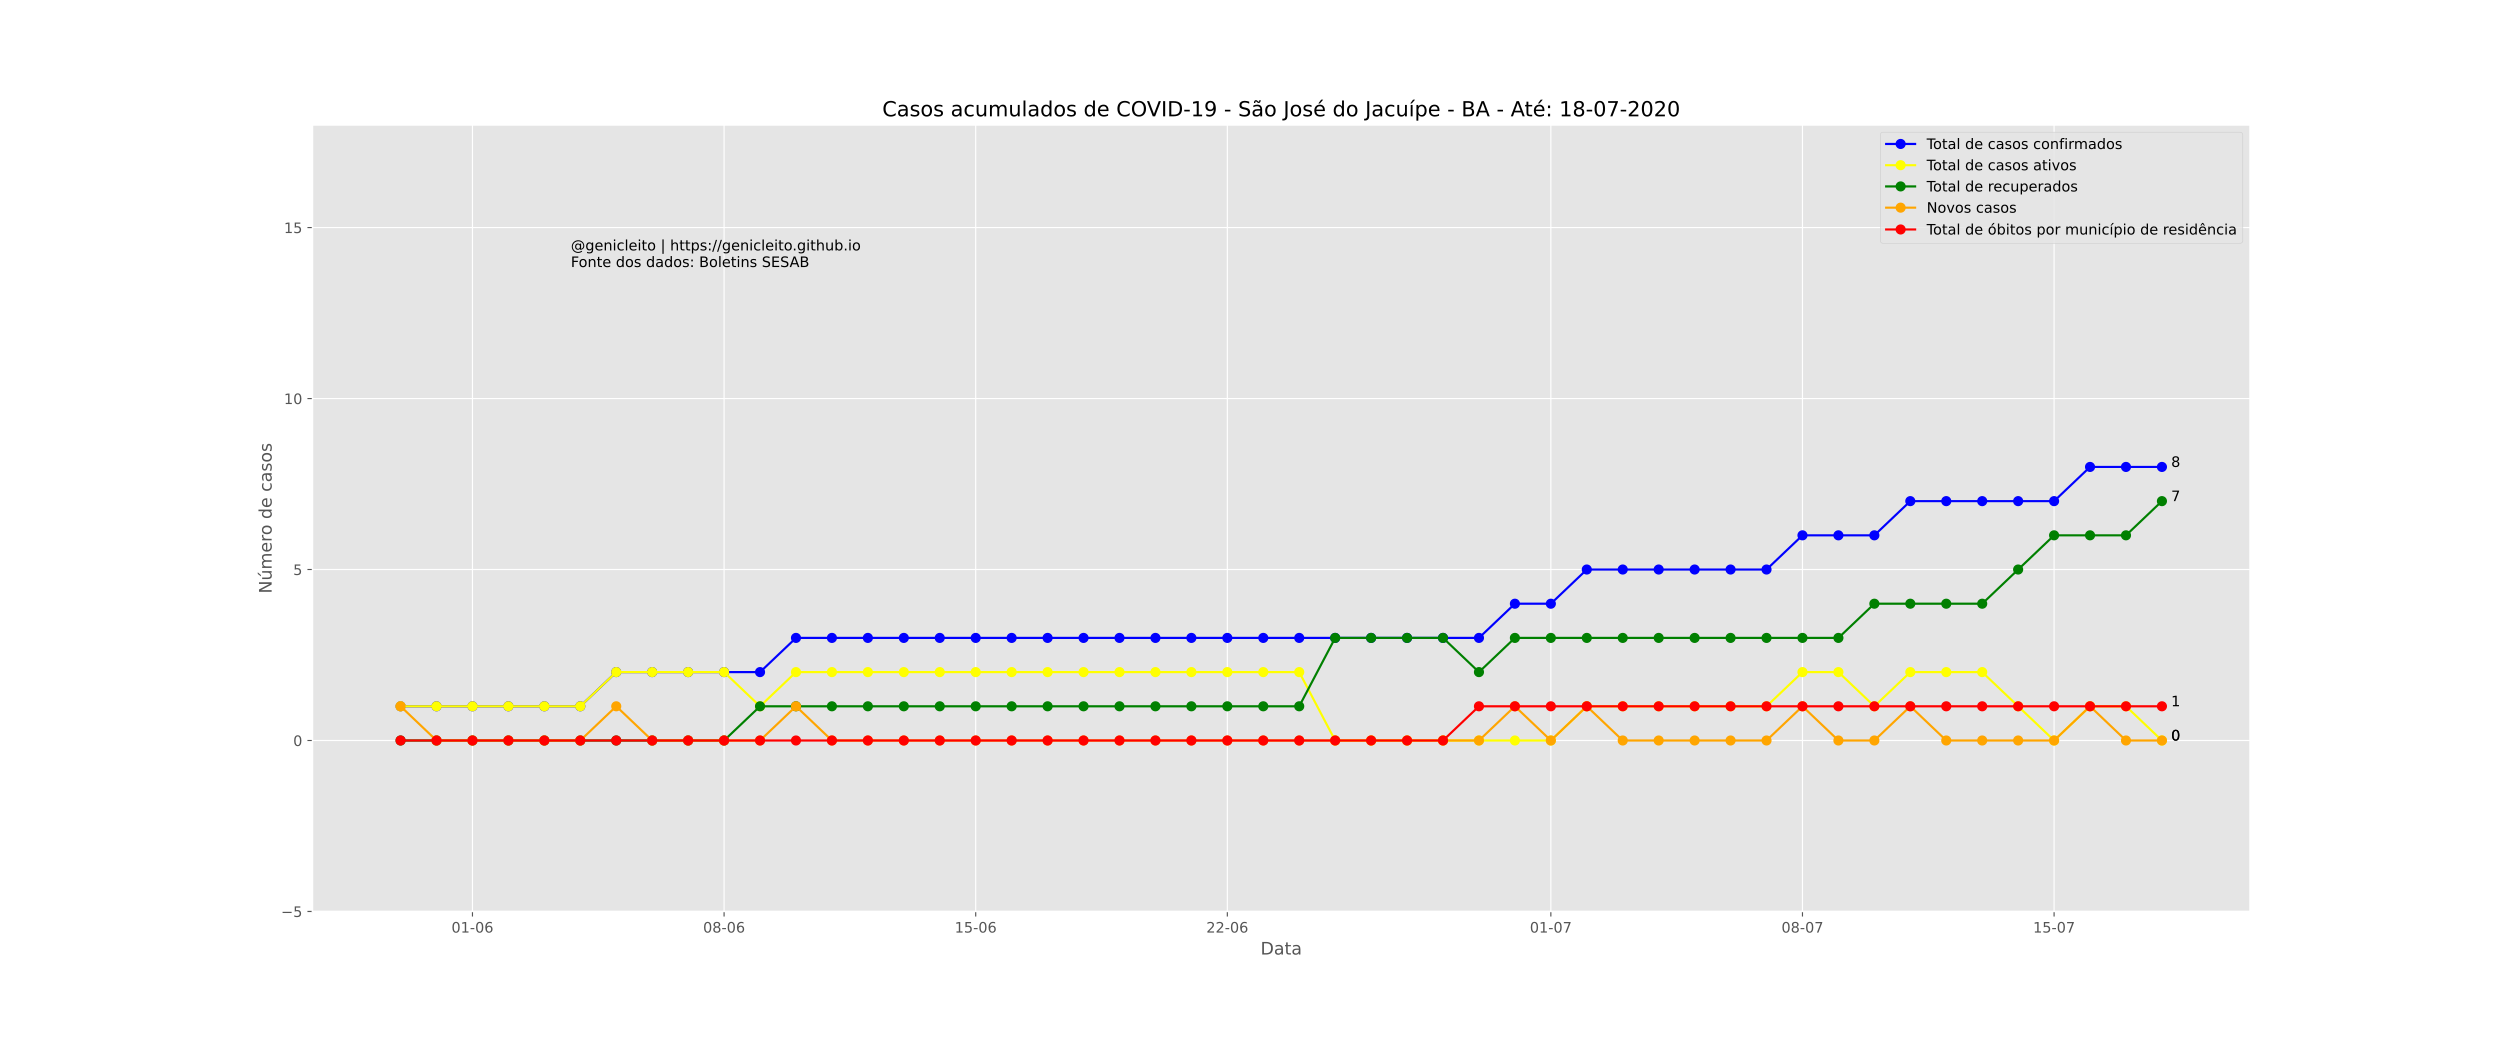 <?xml version="1.0" encoding="utf-8" standalone="no"?>
<!DOCTYPE svg PUBLIC "-//W3C//DTD SVG 1.1//EN"
  "http://www.w3.org/Graphics/SVG/1.1/DTD/svg11.dtd">
<!-- Created with matplotlib (https://matplotlib.org/) -->
<svg height="720pt" version="1.1" viewBox="0 0 1728 720" width="1728pt" xmlns="http://www.w3.org/2000/svg" xmlns:xlink="http://www.w3.org/1999/xlink">
 <defs>
  <style type="text/css">
*{stroke-linecap:butt;stroke-linejoin:round;}
  </style>
 </defs>
 <g id="figure_1">
  <g id="patch_1">
   <path d="M 0 720 
L 1728 720 
L 1728 0 
L 0 0 
z
" style="fill:#ffffff;"/>
  </g>
  <g id="axes_1">
   <g id="patch_2">
    <path d="M 216 630 
L 1555.2 630 
L 1555.2 86.4 
L 216 86.4 
z
" style="fill:#e5e5e5;"/>
   </g>
   <g id="matplotlib.axis_1">
    <g id="xtick_1">
     <g id="line2d_1">
      <path clip-path="url(#p608b3b7dd7)" d="M 326.565 630 
L 326.565 86.4 
" style="fill:none;stroke:#ffffff;stroke-linecap:square;stroke-width:0.8;"/>
     </g>
     <g id="line2d_2">
      <defs>
       <path d="M 0 0 
L 0 3.5 
" id="m98ade104a3" style="stroke:#555555;stroke-width:0.8;"/>
      </defs>
      <g>
       <use style="fill:#555555;stroke:#555555;stroke-width:0.8;" x="326.565" xlink:href="#m98ade104a3" y="630"/>
      </g>
     </g>
     <g id="text_1">
      <!-- 01-06 -->
      <defs>
       <path d="M 31.781 66.406 
Q 24.172 66.406 20.328 58.906 
Q 16.5 51.422 16.5 36.375 
Q 16.5 21.391 20.328 13.891 
Q 24.172 6.391 31.781 6.391 
Q 39.453 6.391 43.281 13.891 
Q 47.125 21.391 47.125 36.375 
Q 47.125 51.422 43.281 58.906 
Q 39.453 66.406 31.781 66.406 
z
M 31.781 74.219 
Q 44.047 74.219 50.516 64.516 
Q 56.984 54.828 56.984 36.375 
Q 56.984 17.969 50.516 8.266 
Q 44.047 -1.422 31.781 -1.422 
Q 19.531 -1.422 13.062 8.266 
Q 6.594 17.969 6.594 36.375 
Q 6.594 54.828 13.062 64.516 
Q 19.531 74.219 31.781 74.219 
z
" id="DejaVuSans-48"/>
       <path d="M 12.406 8.297 
L 28.516 8.297 
L 28.516 63.922 
L 10.984 60.406 
L 10.984 69.391 
L 28.422 72.906 
L 38.281 72.906 
L 38.281 8.297 
L 54.391 8.297 
L 54.391 0 
L 12.406 0 
z
" id="DejaVuSans-49"/>
       <path d="M 4.891 31.391 
L 31.203 31.391 
L 31.203 23.391 
L 4.891 23.391 
z
" id="DejaVuSans-45"/>
       <path d="M 33.016 40.375 
Q 26.375 40.375 22.484 35.828 
Q 18.609 31.297 18.609 23.391 
Q 18.609 15.531 22.484 10.953 
Q 26.375 6.391 33.016 6.391 
Q 39.656 6.391 43.531 10.953 
Q 47.406 15.531 47.406 23.391 
Q 47.406 31.297 43.531 35.828 
Q 39.656 40.375 33.016 40.375 
z
M 52.594 71.297 
L 52.594 62.312 
Q 48.875 64.062 45.094 64.984 
Q 41.312 65.922 37.594 65.922 
Q 27.828 65.922 22.672 59.328 
Q 17.531 52.734 16.797 39.406 
Q 19.672 43.656 24.016 45.922 
Q 28.375 48.188 33.594 48.188 
Q 44.578 48.188 50.953 41.516 
Q 57.328 34.859 57.328 23.391 
Q 57.328 12.156 50.688 5.359 
Q 44.047 -1.422 33.016 -1.422 
Q 20.359 -1.422 13.672 8.266 
Q 6.984 17.969 6.984 36.375 
Q 6.984 53.656 15.188 63.938 
Q 23.391 74.219 37.203 74.219 
Q 40.922 74.219 44.703 73.484 
Q 48.484 72.75 52.594 71.297 
z
" id="DejaVuSans-54"/>
      </defs>
      <g style="fill:#555555;" transform="translate(312.036 644.598)scale(0.1 -0.1)">
       <use xlink:href="#DejaVuSans-48"/>
       <use x="63.623" xlink:href="#DejaVuSans-49"/>
       <use x="127.246" xlink:href="#DejaVuSans-45"/>
       <use x="163.33" xlink:href="#DejaVuSans-48"/>
       <use x="226.953" xlink:href="#DejaVuSans-54"/>
      </g>
     </g>
    </g>
    <g id="xtick_2">
     <g id="line2d_3">
      <path clip-path="url(#p608b3b7dd7)" d="M 500.487 630 
L 500.487 86.4 
" style="fill:none;stroke:#ffffff;stroke-linecap:square;stroke-width:0.8;"/>
     </g>
     <g id="line2d_4">
      <g>
       <use style="fill:#555555;stroke:#555555;stroke-width:0.8;" x="500.487" xlink:href="#m98ade104a3" y="630"/>
      </g>
     </g>
     <g id="text_2">
      <!-- 08-06 -->
      <defs>
       <path d="M 31.781 34.625 
Q 24.75 34.625 20.719 30.859 
Q 16.703 27.094 16.703 20.516 
Q 16.703 13.922 20.719 10.156 
Q 24.75 6.391 31.781 6.391 
Q 38.812 6.391 42.859 10.172 
Q 46.922 13.969 46.922 20.516 
Q 46.922 27.094 42.891 30.859 
Q 38.875 34.625 31.781 34.625 
z
M 21.922 38.812 
Q 15.578 40.375 12.031 44.719 
Q 8.5 49.078 8.5 55.328 
Q 8.5 64.062 14.719 69.141 
Q 20.953 74.219 31.781 74.219 
Q 42.672 74.219 48.875 69.141 
Q 55.078 64.062 55.078 55.328 
Q 55.078 49.078 51.531 44.719 
Q 48 40.375 41.703 38.812 
Q 48.828 37.156 52.797 32.312 
Q 56.781 27.484 56.781 20.516 
Q 56.781 9.906 50.312 4.234 
Q 43.844 -1.422 31.781 -1.422 
Q 19.734 -1.422 13.25 4.234 
Q 6.781 9.906 6.781 20.516 
Q 6.781 27.484 10.781 32.312 
Q 14.797 37.156 21.922 38.812 
z
M 18.312 54.391 
Q 18.312 48.734 21.844 45.562 
Q 25.391 42.391 31.781 42.391 
Q 38.141 42.391 41.719 45.562 
Q 45.312 48.734 45.312 54.391 
Q 45.312 60.062 41.719 63.234 
Q 38.141 66.406 31.781 66.406 
Q 25.391 66.406 21.844 63.234 
Q 18.312 60.062 18.312 54.391 
z
" id="DejaVuSans-56"/>
      </defs>
      <g style="fill:#555555;" transform="translate(485.958 644.598)scale(0.1 -0.1)">
       <use xlink:href="#DejaVuSans-48"/>
       <use x="63.623" xlink:href="#DejaVuSans-56"/>
       <use x="127.246" xlink:href="#DejaVuSans-45"/>
       <use x="163.33" xlink:href="#DejaVuSans-48"/>
       <use x="226.953" xlink:href="#DejaVuSans-54"/>
      </g>
     </g>
    </g>
    <g id="xtick_3">
     <g id="line2d_5">
      <path clip-path="url(#p608b3b7dd7)" d="M 674.409 630 
L 674.409 86.4 
" style="fill:none;stroke:#ffffff;stroke-linecap:square;stroke-width:0.8;"/>
     </g>
     <g id="line2d_6">
      <g>
       <use style="fill:#555555;stroke:#555555;stroke-width:0.8;" x="674.409" xlink:href="#m98ade104a3" y="630"/>
      </g>
     </g>
     <g id="text_3">
      <!-- 15-06 -->
      <defs>
       <path d="M 10.797 72.906 
L 49.516 72.906 
L 49.516 64.594 
L 19.828 64.594 
L 19.828 46.734 
Q 21.969 47.469 24.109 47.828 
Q 26.266 48.188 28.422 48.188 
Q 40.625 48.188 47.75 41.5 
Q 54.891 34.812 54.891 23.391 
Q 54.891 11.625 47.562 5.094 
Q 40.234 -1.422 26.906 -1.422 
Q 22.312 -1.422 17.547 -0.641 
Q 12.797 0.141 7.719 1.703 
L 7.719 11.625 
Q 12.109 9.234 16.797 8.062 
Q 21.484 6.891 26.703 6.891 
Q 35.156 6.891 40.078 11.328 
Q 45.016 15.766 45.016 23.391 
Q 45.016 31 40.078 35.438 
Q 35.156 39.891 26.703 39.891 
Q 22.75 39.891 18.812 39.016 
Q 14.891 38.141 10.797 36.281 
z
" id="DejaVuSans-53"/>
      </defs>
      <g style="fill:#555555;" transform="translate(659.88 644.598)scale(0.1 -0.1)">
       <use xlink:href="#DejaVuSans-49"/>
       <use x="63.623" xlink:href="#DejaVuSans-53"/>
       <use x="127.246" xlink:href="#DejaVuSans-45"/>
       <use x="163.33" xlink:href="#DejaVuSans-48"/>
       <use x="226.953" xlink:href="#DejaVuSans-54"/>
      </g>
     </g>
    </g>
    <g id="xtick_4">
     <g id="line2d_7">
      <path clip-path="url(#p608b3b7dd7)" d="M 848.331 630 
L 848.331 86.4 
" style="fill:none;stroke:#ffffff;stroke-linecap:square;stroke-width:0.8;"/>
     </g>
     <g id="line2d_8">
      <g>
       <use style="fill:#555555;stroke:#555555;stroke-width:0.8;" x="848.331" xlink:href="#m98ade104a3" y="630"/>
      </g>
     </g>
     <g id="text_4">
      <!-- 22-06 -->
      <defs>
       <path d="M 19.188 8.297 
L 53.609 8.297 
L 53.609 0 
L 7.328 0 
L 7.328 8.297 
Q 12.938 14.109 22.625 23.891 
Q 32.328 33.688 34.812 36.531 
Q 39.547 41.844 41.422 45.531 
Q 43.312 49.219 43.312 52.781 
Q 43.312 58.594 39.234 62.25 
Q 35.156 65.922 28.609 65.922 
Q 23.969 65.922 18.812 64.312 
Q 13.672 62.703 7.812 59.422 
L 7.812 69.391 
Q 13.766 71.781 18.938 73 
Q 24.125 74.219 28.422 74.219 
Q 39.75 74.219 46.484 68.547 
Q 53.219 62.891 53.219 53.422 
Q 53.219 48.922 51.531 44.891 
Q 49.859 40.875 45.406 35.406 
Q 44.188 33.984 37.641 27.219 
Q 31.109 20.453 19.188 8.297 
z
" id="DejaVuSans-50"/>
      </defs>
      <g style="fill:#555555;" transform="translate(833.802 644.598)scale(0.1 -0.1)">
       <use xlink:href="#DejaVuSans-50"/>
       <use x="63.623" xlink:href="#DejaVuSans-50"/>
       <use x="127.246" xlink:href="#DejaVuSans-45"/>
       <use x="163.33" xlink:href="#DejaVuSans-48"/>
       <use x="226.953" xlink:href="#DejaVuSans-54"/>
      </g>
     </g>
    </g>
    <g id="xtick_5">
     <g id="line2d_9">
      <path clip-path="url(#p608b3b7dd7)" d="M 1071.945 630 
L 1071.945 86.4 
" style="fill:none;stroke:#ffffff;stroke-linecap:square;stroke-width:0.8;"/>
     </g>
     <g id="line2d_10">
      <g>
       <use style="fill:#555555;stroke:#555555;stroke-width:0.8;" x="1071.945" xlink:href="#m98ade104a3" y="630"/>
      </g>
     </g>
     <g id="text_5">
      <!-- 01-07 -->
      <defs>
       <path d="M 8.203 72.906 
L 55.078 72.906 
L 55.078 68.703 
L 28.609 0 
L 18.312 0 
L 43.219 64.594 
L 8.203 64.594 
z
" id="DejaVuSans-55"/>
      </defs>
      <g style="fill:#555555;" transform="translate(1057.416 644.598)scale(0.1 -0.1)">
       <use xlink:href="#DejaVuSans-48"/>
       <use x="63.623" xlink:href="#DejaVuSans-49"/>
       <use x="127.246" xlink:href="#DejaVuSans-45"/>
       <use x="163.33" xlink:href="#DejaVuSans-48"/>
       <use x="226.953" xlink:href="#DejaVuSans-55"/>
      </g>
     </g>
    </g>
    <g id="xtick_6">
     <g id="line2d_11">
      <path clip-path="url(#p608b3b7dd7)" d="M 1245.867 630 
L 1245.867 86.4 
" style="fill:none;stroke:#ffffff;stroke-linecap:square;stroke-width:0.8;"/>
     </g>
     <g id="line2d_12">
      <g>
       <use style="fill:#555555;stroke:#555555;stroke-width:0.8;" x="1245.867" xlink:href="#m98ade104a3" y="630"/>
      </g>
     </g>
     <g id="text_6">
      <!-- 08-07 -->
      <g style="fill:#555555;" transform="translate(1231.338 644.598)scale(0.1 -0.1)">
       <use xlink:href="#DejaVuSans-48"/>
       <use x="63.623" xlink:href="#DejaVuSans-56"/>
       <use x="127.246" xlink:href="#DejaVuSans-45"/>
       <use x="163.33" xlink:href="#DejaVuSans-48"/>
       <use x="226.953" xlink:href="#DejaVuSans-55"/>
      </g>
     </g>
    </g>
    <g id="xtick_7">
     <g id="line2d_13">
      <path clip-path="url(#p608b3b7dd7)" d="M 1419.789 630 
L 1419.789 86.4 
" style="fill:none;stroke:#ffffff;stroke-linecap:square;stroke-width:0.8;"/>
     </g>
     <g id="line2d_14">
      <g>
       <use style="fill:#555555;stroke:#555555;stroke-width:0.8;" x="1419.789" xlink:href="#m98ade104a3" y="630"/>
      </g>
     </g>
     <g id="text_7">
      <!-- 15-07 -->
      <g style="fill:#555555;" transform="translate(1405.26 644.598)scale(0.1 -0.1)">
       <use xlink:href="#DejaVuSans-49"/>
       <use x="63.623" xlink:href="#DejaVuSans-53"/>
       <use x="127.246" xlink:href="#DejaVuSans-45"/>
       <use x="163.33" xlink:href="#DejaVuSans-48"/>
       <use x="226.953" xlink:href="#DejaVuSans-55"/>
      </g>
     </g>
    </g>
    <g id="text_8">
     <!-- Data -->
     <defs>
      <path d="M 19.672 64.797 
L 19.672 8.109 
L 31.594 8.109 
Q 46.688 8.109 53.688 14.938 
Q 60.688 21.781 60.688 36.531 
Q 60.688 51.172 53.688 57.984 
Q 46.688 64.797 31.594 64.797 
z
M 9.812 72.906 
L 30.078 72.906 
Q 51.266 72.906 61.172 64.094 
Q 71.094 55.281 71.094 36.531 
Q 71.094 17.672 61.125 8.828 
Q 51.172 0 30.078 0 
L 9.812 0 
z
" id="DejaVuSans-68"/>
      <path d="M 34.281 27.484 
Q 23.391 27.484 19.188 25 
Q 14.984 22.516 14.984 16.5 
Q 14.984 11.719 18.141 8.906 
Q 21.297 6.109 26.703 6.109 
Q 34.188 6.109 38.703 11.406 
Q 43.219 16.703 43.219 25.484 
L 43.219 27.484 
z
M 52.203 31.203 
L 52.203 0 
L 43.219 0 
L 43.219 8.297 
Q 40.141 3.328 35.547 0.953 
Q 30.953 -1.422 24.312 -1.422 
Q 15.922 -1.422 10.953 3.297 
Q 6 8.016 6 15.922 
Q 6 25.141 12.172 29.828 
Q 18.359 34.516 30.609 34.516 
L 43.219 34.516 
L 43.219 35.406 
Q 43.219 41.609 39.141 45 
Q 35.062 48.391 27.688 48.391 
Q 23 48.391 18.547 47.266 
Q 14.109 46.141 10.016 43.891 
L 10.016 52.203 
Q 14.938 54.109 19.578 55.047 
Q 24.219 56 28.609 56 
Q 40.484 56 46.344 49.844 
Q 52.203 43.703 52.203 31.203 
z
" id="DejaVuSans-97"/>
      <path d="M 18.312 70.219 
L 18.312 54.688 
L 36.812 54.688 
L 36.812 47.703 
L 18.312 47.703 
L 18.312 18.016 
Q 18.312 11.328 20.141 9.422 
Q 21.969 7.516 27.594 7.516 
L 36.812 7.516 
L 36.812 0 
L 27.594 0 
Q 17.188 0 13.234 3.875 
Q 9.281 7.766 9.281 18.016 
L 9.281 47.703 
L 2.688 47.703 
L 2.688 54.688 
L 9.281 54.688 
L 9.281 70.219 
z
" id="DejaVuSans-116"/>
     </defs>
     <g style="fill:#555555;" transform="translate(871.274 659.796)scale(0.12 -0.12)">
      <use xlink:href="#DejaVuSans-68"/>
      <use x="77.002" xlink:href="#DejaVuSans-97"/>
      <use x="138.281" xlink:href="#DejaVuSans-116"/>
      <use x="177.49" xlink:href="#DejaVuSans-97"/>
     </g>
    </g>
   </g>
   <g id="matplotlib.axis_2">
    <g id="ytick_1">
     <g id="line2d_15">
      <path clip-path="url(#p608b3b7dd7)" d="M 216 630 
L 1555.2 630 
" style="fill:none;stroke:#ffffff;stroke-linecap:square;stroke-width:0.8;"/>
     </g>
     <g id="line2d_16">
      <defs>
       <path d="M 0 0 
L -3.5 0 
" id="m96ed1d3e35" style="stroke:#555555;stroke-width:0.8;"/>
      </defs>
      <g>
       <use style="fill:#555555;stroke:#555555;stroke-width:0.8;" x="216" xlink:href="#m96ed1d3e35" y="630"/>
      </g>
     </g>
     <g id="text_9">
      <!-- −5 -->
      <defs>
       <path d="M 10.594 35.5 
L 73.188 35.5 
L 73.188 27.203 
L 10.594 27.203 
z
" id="DejaVuSans-8722"/>
      </defs>
      <g style="fill:#555555;" transform="translate(194.258 633.799)scale(0.1 -0.1)">
       <use xlink:href="#DejaVuSans-8722"/>
       <use x="83.789" xlink:href="#DejaVuSans-53"/>
      </g>
     </g>
    </g>
    <g id="ytick_2">
     <g id="line2d_17">
      <path clip-path="url(#p608b3b7dd7)" d="M 216 511.826 
L 1555.2 511.826 
" style="fill:none;stroke:#ffffff;stroke-linecap:square;stroke-width:0.8;"/>
     </g>
     <g id="line2d_18">
      <g>
       <use style="fill:#555555;stroke:#555555;stroke-width:0.8;" x="216" xlink:href="#m96ed1d3e35" y="511.826"/>
      </g>
     </g>
     <g id="text_10">
      <!-- 0 -->
      <g style="fill:#555555;" transform="translate(202.637 515.625)scale(0.1 -0.1)">
       <use xlink:href="#DejaVuSans-48"/>
      </g>
     </g>
    </g>
    <g id="ytick_3">
     <g id="line2d_19">
      <path clip-path="url(#p608b3b7dd7)" d="M 216 393.652 
L 1555.2 393.652 
" style="fill:none;stroke:#ffffff;stroke-linecap:square;stroke-width:0.8;"/>
     </g>
     <g id="line2d_20">
      <g>
       <use style="fill:#555555;stroke:#555555;stroke-width:0.8;" x="216" xlink:href="#m96ed1d3e35" y="393.652"/>
      </g>
     </g>
     <g id="text_11">
      <!-- 5 -->
      <g style="fill:#555555;" transform="translate(202.637 397.451)scale(0.1 -0.1)">
       <use xlink:href="#DejaVuSans-53"/>
      </g>
     </g>
    </g>
    <g id="ytick_4">
     <g id="line2d_21">
      <path clip-path="url(#p608b3b7dd7)" d="M 216 275.478 
L 1555.2 275.478 
" style="fill:none;stroke:#ffffff;stroke-linecap:square;stroke-width:0.8;"/>
     </g>
     <g id="line2d_22">
      <g>
       <use style="fill:#555555;stroke:#555555;stroke-width:0.8;" x="216" xlink:href="#m96ed1d3e35" y="275.478"/>
      </g>
     </g>
     <g id="text_12">
      <!-- 10 -->
      <g style="fill:#555555;" transform="translate(196.275 279.277)scale(0.1 -0.1)">
       <use xlink:href="#DejaVuSans-49"/>
       <use x="63.623" xlink:href="#DejaVuSans-48"/>
      </g>
     </g>
    </g>
    <g id="ytick_5">
     <g id="line2d_23">
      <path clip-path="url(#p608b3b7dd7)" d="M 216 157.304 
L 1555.2 157.304 
" style="fill:none;stroke:#ffffff;stroke-linecap:square;stroke-width:0.8;"/>
     </g>
     <g id="line2d_24">
      <g>
       <use style="fill:#555555;stroke:#555555;stroke-width:0.8;" x="216" xlink:href="#m96ed1d3e35" y="157.304"/>
      </g>
     </g>
     <g id="text_13">
      <!-- 15 -->
      <g style="fill:#555555;" transform="translate(196.275 161.104)scale(0.1 -0.1)">
       <use xlink:href="#DejaVuSans-49"/>
       <use x="63.623" xlink:href="#DejaVuSans-53"/>
      </g>
     </g>
    </g>
    <g id="text_14">
     <!-- Número de casos -->
     <defs>
      <path d="M 9.812 72.906 
L 23.094 72.906 
L 55.422 11.922 
L 55.422 72.906 
L 64.984 72.906 
L 64.984 0 
L 51.703 0 
L 19.391 60.984 
L 19.391 0 
L 9.812 0 
z
" id="DejaVuSans-78"/>
      <path d="M 8.5 21.578 
L 8.5 54.688 
L 17.484 54.688 
L 17.484 21.922 
Q 17.484 14.156 20.5 10.266 
Q 23.531 6.391 29.594 6.391 
Q 36.859 6.391 41.078 11.031 
Q 45.312 15.672 45.312 23.688 
L 45.312 54.688 
L 54.297 54.688 
L 54.297 0 
L 45.312 0 
L 45.312 8.406 
Q 42.047 3.422 37.719 1 
Q 33.406 -1.422 27.688 -1.422 
Q 18.266 -1.422 13.375 4.438 
Q 8.5 10.297 8.5 21.578 
z
M 31.109 56 
z
M 37.781 79.984 
L 47.5 79.984 
L 31.594 61.625 
L 24.109 61.625 
z
" id="DejaVuSans-250"/>
      <path d="M 52 44.188 
Q 55.375 50.25 60.062 53.125 
Q 64.75 56 71.094 56 
Q 79.641 56 84.281 50.016 
Q 88.922 44.047 88.922 33.016 
L 88.922 0 
L 79.891 0 
L 79.891 32.719 
Q 79.891 40.578 77.094 44.375 
Q 74.312 48.188 68.609 48.188 
Q 61.625 48.188 57.562 43.547 
Q 53.516 38.922 53.516 30.906 
L 53.516 0 
L 44.484 0 
L 44.484 32.719 
Q 44.484 40.625 41.703 44.406 
Q 38.922 48.188 33.109 48.188 
Q 26.219 48.188 22.156 43.531 
Q 18.109 38.875 18.109 30.906 
L 18.109 0 
L 9.078 0 
L 9.078 54.688 
L 18.109 54.688 
L 18.109 46.188 
Q 21.188 51.219 25.484 53.609 
Q 29.781 56 35.688 56 
Q 41.656 56 45.828 52.969 
Q 50 49.953 52 44.188 
z
" id="DejaVuSans-109"/>
      <path d="M 56.203 29.594 
L 56.203 25.203 
L 14.891 25.203 
Q 15.484 15.922 20.484 11.062 
Q 25.484 6.203 34.422 6.203 
Q 39.594 6.203 44.453 7.469 
Q 49.312 8.734 54.109 11.281 
L 54.109 2.781 
Q 49.266 0.734 44.188 -0.344 
Q 39.109 -1.422 33.891 -1.422 
Q 20.797 -1.422 13.156 6.188 
Q 5.516 13.812 5.516 26.812 
Q 5.516 40.234 12.766 48.109 
Q 20.016 56 32.328 56 
Q 43.359 56 49.781 48.891 
Q 56.203 41.797 56.203 29.594 
z
M 47.219 32.234 
Q 47.125 39.594 43.094 43.984 
Q 39.062 48.391 32.422 48.391 
Q 24.906 48.391 20.391 44.141 
Q 15.875 39.891 15.188 32.172 
z
" id="DejaVuSans-101"/>
      <path d="M 41.109 46.297 
Q 39.594 47.172 37.812 47.578 
Q 36.031 48 33.891 48 
Q 26.266 48 22.188 43.047 
Q 18.109 38.094 18.109 28.812 
L 18.109 0 
L 9.078 0 
L 9.078 54.688 
L 18.109 54.688 
L 18.109 46.188 
Q 20.953 51.172 25.484 53.578 
Q 30.031 56 36.531 56 
Q 37.453 56 38.578 55.875 
Q 39.703 55.766 41.062 55.516 
z
" id="DejaVuSans-114"/>
      <path d="M 30.609 48.391 
Q 23.391 48.391 19.188 42.75 
Q 14.984 37.109 14.984 27.297 
Q 14.984 17.484 19.156 11.844 
Q 23.344 6.203 30.609 6.203 
Q 37.797 6.203 41.984 11.859 
Q 46.188 17.531 46.188 27.297 
Q 46.188 37.016 41.984 42.703 
Q 37.797 48.391 30.609 48.391 
z
M 30.609 56 
Q 42.328 56 49.016 48.375 
Q 55.719 40.766 55.719 27.297 
Q 55.719 13.875 49.016 6.219 
Q 42.328 -1.422 30.609 -1.422 
Q 18.844 -1.422 12.172 6.219 
Q 5.516 13.875 5.516 27.297 
Q 5.516 40.766 12.172 48.375 
Q 18.844 56 30.609 56 
z
" id="DejaVuSans-111"/>
      <path id="DejaVuSans-32"/>
      <path d="M 45.406 46.391 
L 45.406 75.984 
L 54.391 75.984 
L 54.391 0 
L 45.406 0 
L 45.406 8.203 
Q 42.578 3.328 38.25 0.953 
Q 33.938 -1.422 27.875 -1.422 
Q 17.969 -1.422 11.734 6.484 
Q 5.516 14.406 5.516 27.297 
Q 5.516 40.188 11.734 48.094 
Q 17.969 56 27.875 56 
Q 33.938 56 38.25 53.625 
Q 42.578 51.266 45.406 46.391 
z
M 14.797 27.297 
Q 14.797 17.391 18.875 11.75 
Q 22.953 6.109 30.078 6.109 
Q 37.203 6.109 41.297 11.75 
Q 45.406 17.391 45.406 27.297 
Q 45.406 37.203 41.297 42.844 
Q 37.203 48.484 30.078 48.484 
Q 22.953 48.484 18.875 42.844 
Q 14.797 37.203 14.797 27.297 
z
" id="DejaVuSans-100"/>
      <path d="M 48.781 52.594 
L 48.781 44.188 
Q 44.969 46.297 41.141 47.344 
Q 37.312 48.391 33.406 48.391 
Q 24.656 48.391 19.812 42.844 
Q 14.984 37.312 14.984 27.297 
Q 14.984 17.281 19.812 11.734 
Q 24.656 6.203 33.406 6.203 
Q 37.312 6.203 41.141 7.25 
Q 44.969 8.297 48.781 10.406 
L 48.781 2.094 
Q 45.016 0.344 40.984 -0.531 
Q 36.969 -1.422 32.422 -1.422 
Q 20.062 -1.422 12.781 6.344 
Q 5.516 14.109 5.516 27.297 
Q 5.516 40.672 12.859 48.328 
Q 20.219 56 33.016 56 
Q 37.156 56 41.109 55.141 
Q 45.062 54.297 48.781 52.594 
z
" id="DejaVuSans-99"/>
      <path d="M 44.281 53.078 
L 44.281 44.578 
Q 40.484 46.531 36.375 47.5 
Q 32.281 48.484 27.875 48.484 
Q 21.188 48.484 17.844 46.438 
Q 14.5 44.391 14.5 40.281 
Q 14.5 37.156 16.891 35.375 
Q 19.281 33.594 26.516 31.984 
L 29.594 31.297 
Q 39.156 29.25 43.188 25.516 
Q 47.219 21.781 47.219 15.094 
Q 47.219 7.469 41.188 3.016 
Q 35.156 -1.422 24.609 -1.422 
Q 20.219 -1.422 15.453 -0.562 
Q 10.688 0.297 5.422 2 
L 5.422 11.281 
Q 10.406 8.688 15.234 7.391 
Q 20.062 6.109 24.812 6.109 
Q 31.156 6.109 34.562 8.281 
Q 37.984 10.453 37.984 14.406 
Q 37.984 18.062 35.516 20.016 
Q 33.062 21.969 24.703 23.781 
L 21.578 24.516 
Q 13.234 26.266 9.516 29.906 
Q 5.812 33.547 5.812 39.891 
Q 5.812 47.609 11.281 51.797 
Q 16.75 56 26.812 56 
Q 31.781 56 36.172 55.266 
Q 40.578 54.547 44.281 53.078 
z
" id="DejaVuSans-115"/>
     </defs>
     <g style="fill:#555555;" transform="translate(187.762 410.243)rotate(-90)scale(0.12 -0.12)">
      <use xlink:href="#DejaVuSans-78"/>
      <use x="74.805" xlink:href="#DejaVuSans-250"/>
      <use x="138.184" xlink:href="#DejaVuSans-109"/>
      <use x="235.596" xlink:href="#DejaVuSans-101"/>
      <use x="297.119" xlink:href="#DejaVuSans-114"/>
      <use x="335.982" xlink:href="#DejaVuSans-111"/>
      <use x="397.164" xlink:href="#DejaVuSans-32"/>
      <use x="428.951" xlink:href="#DejaVuSans-100"/>
      <use x="492.428" xlink:href="#DejaVuSans-101"/>
      <use x="553.951" xlink:href="#DejaVuSans-32"/>
      <use x="585.738" xlink:href="#DejaVuSans-99"/>
      <use x="640.719" xlink:href="#DejaVuSans-97"/>
      <use x="701.998" xlink:href="#DejaVuSans-115"/>
      <use x="754.098" xlink:href="#DejaVuSans-111"/>
      <use x="815.279" xlink:href="#DejaVuSans-115"/>
     </g>
    </g>
   </g>
   <g id="line2d_25">
    <path clip-path="url(#p608b3b7dd7)" d="M 276.873 488.191 
L 301.719 488.191 
L 326.565 488.191 
L 351.411 488.191 
L 376.257 488.191 
L 401.103 488.191 
L 425.949 464.557 
L 450.795 464.557 
L 475.641 464.557 
L 500.487 464.557 
L 525.333 464.557 
L 550.179 440.922 
L 575.025 440.922 
L 599.871 440.922 
L 624.717 440.922 
L 649.563 440.922 
L 674.409 440.922 
L 699.255 440.922 
L 724.101 440.922 
L 748.947 440.922 
L 773.793 440.922 
L 798.639 440.922 
L 823.485 440.922 
L 848.331 440.922 
L 873.177 440.922 
L 898.023 440.922 
L 922.869 440.922 
L 947.715 440.922 
L 972.561 440.922 
L 997.407 440.922 
L 1022.253 440.922 
L 1047.099 417.287 
L 1071.945 417.287 
L 1096.791 393.652 
L 1121.637 393.652 
L 1146.483 393.652 
L 1171.329 393.652 
L 1196.175 393.652 
L 1221.021 393.652 
L 1245.867 370.017 
L 1270.713 370.017 
L 1295.559 370.017 
L 1320.405 346.383 
L 1345.251 346.383 
L 1370.097 346.383 
L 1394.943 346.383 
L 1419.789 346.383 
L 1444.635 322.748 
L 1469.481 322.748 
L 1494.327 322.748 
" style="fill:none;stroke:#0000ff;stroke-linecap:square;stroke-width:1.5;"/>
    <defs>
     <path d="M 0 3 
C 0.796 3 1.559 2.684 2.121 2.121 
C 2.684 1.559 3 0.796 3 0 
C 3 -0.796 2.684 -1.559 2.121 -2.121 
C 1.559 -2.684 0.796 -3 0 -3 
C -0.796 -3 -1.559 -2.684 -2.121 -2.121 
C -2.684 -1.559 -3 -0.796 -3 0 
C -3 0.796 -2.684 1.559 -2.121 2.121 
C -1.559 2.684 -0.796 3 0 3 
z
" id="m656da4d589" style="stroke:#0000ff;"/>
    </defs>
    <g clip-path="url(#p608b3b7dd7)">
     <use style="fill:#0000ff;stroke:#0000ff;" x="276.873" xlink:href="#m656da4d589" y="488.191"/>
     <use style="fill:#0000ff;stroke:#0000ff;" x="301.719" xlink:href="#m656da4d589" y="488.191"/>
     <use style="fill:#0000ff;stroke:#0000ff;" x="326.565" xlink:href="#m656da4d589" y="488.191"/>
     <use style="fill:#0000ff;stroke:#0000ff;" x="351.411" xlink:href="#m656da4d589" y="488.191"/>
     <use style="fill:#0000ff;stroke:#0000ff;" x="376.257" xlink:href="#m656da4d589" y="488.191"/>
     <use style="fill:#0000ff;stroke:#0000ff;" x="401.103" xlink:href="#m656da4d589" y="488.191"/>
     <use style="fill:#0000ff;stroke:#0000ff;" x="425.949" xlink:href="#m656da4d589" y="464.557"/>
     <use style="fill:#0000ff;stroke:#0000ff;" x="450.795" xlink:href="#m656da4d589" y="464.557"/>
     <use style="fill:#0000ff;stroke:#0000ff;" x="475.641" xlink:href="#m656da4d589" y="464.557"/>
     <use style="fill:#0000ff;stroke:#0000ff;" x="500.487" xlink:href="#m656da4d589" y="464.557"/>
     <use style="fill:#0000ff;stroke:#0000ff;" x="525.333" xlink:href="#m656da4d589" y="464.557"/>
     <use style="fill:#0000ff;stroke:#0000ff;" x="550.179" xlink:href="#m656da4d589" y="440.922"/>
     <use style="fill:#0000ff;stroke:#0000ff;" x="575.025" xlink:href="#m656da4d589" y="440.922"/>
     <use style="fill:#0000ff;stroke:#0000ff;" x="599.871" xlink:href="#m656da4d589" y="440.922"/>
     <use style="fill:#0000ff;stroke:#0000ff;" x="624.717" xlink:href="#m656da4d589" y="440.922"/>
     <use style="fill:#0000ff;stroke:#0000ff;" x="649.563" xlink:href="#m656da4d589" y="440.922"/>
     <use style="fill:#0000ff;stroke:#0000ff;" x="674.409" xlink:href="#m656da4d589" y="440.922"/>
     <use style="fill:#0000ff;stroke:#0000ff;" x="699.255" xlink:href="#m656da4d589" y="440.922"/>
     <use style="fill:#0000ff;stroke:#0000ff;" x="724.101" xlink:href="#m656da4d589" y="440.922"/>
     <use style="fill:#0000ff;stroke:#0000ff;" x="748.947" xlink:href="#m656da4d589" y="440.922"/>
     <use style="fill:#0000ff;stroke:#0000ff;" x="773.793" xlink:href="#m656da4d589" y="440.922"/>
     <use style="fill:#0000ff;stroke:#0000ff;" x="798.639" xlink:href="#m656da4d589" y="440.922"/>
     <use style="fill:#0000ff;stroke:#0000ff;" x="823.485" xlink:href="#m656da4d589" y="440.922"/>
     <use style="fill:#0000ff;stroke:#0000ff;" x="848.331" xlink:href="#m656da4d589" y="440.922"/>
     <use style="fill:#0000ff;stroke:#0000ff;" x="873.177" xlink:href="#m656da4d589" y="440.922"/>
     <use style="fill:#0000ff;stroke:#0000ff;" x="898.023" xlink:href="#m656da4d589" y="440.922"/>
     <use style="fill:#0000ff;stroke:#0000ff;" x="922.869" xlink:href="#m656da4d589" y="440.922"/>
     <use style="fill:#0000ff;stroke:#0000ff;" x="947.715" xlink:href="#m656da4d589" y="440.922"/>
     <use style="fill:#0000ff;stroke:#0000ff;" x="972.561" xlink:href="#m656da4d589" y="440.922"/>
     <use style="fill:#0000ff;stroke:#0000ff;" x="997.407" xlink:href="#m656da4d589" y="440.922"/>
     <use style="fill:#0000ff;stroke:#0000ff;" x="1022.253" xlink:href="#m656da4d589" y="440.922"/>
     <use style="fill:#0000ff;stroke:#0000ff;" x="1047.099" xlink:href="#m656da4d589" y="417.287"/>
     <use style="fill:#0000ff;stroke:#0000ff;" x="1071.945" xlink:href="#m656da4d589" y="417.287"/>
     <use style="fill:#0000ff;stroke:#0000ff;" x="1096.791" xlink:href="#m656da4d589" y="393.652"/>
     <use style="fill:#0000ff;stroke:#0000ff;" x="1121.637" xlink:href="#m656da4d589" y="393.652"/>
     <use style="fill:#0000ff;stroke:#0000ff;" x="1146.483" xlink:href="#m656da4d589" y="393.652"/>
     <use style="fill:#0000ff;stroke:#0000ff;" x="1171.329" xlink:href="#m656da4d589" y="393.652"/>
     <use style="fill:#0000ff;stroke:#0000ff;" x="1196.175" xlink:href="#m656da4d589" y="393.652"/>
     <use style="fill:#0000ff;stroke:#0000ff;" x="1221.021" xlink:href="#m656da4d589" y="393.652"/>
     <use style="fill:#0000ff;stroke:#0000ff;" x="1245.867" xlink:href="#m656da4d589" y="370.017"/>
     <use style="fill:#0000ff;stroke:#0000ff;" x="1270.713" xlink:href="#m656da4d589" y="370.017"/>
     <use style="fill:#0000ff;stroke:#0000ff;" x="1295.559" xlink:href="#m656da4d589" y="370.017"/>
     <use style="fill:#0000ff;stroke:#0000ff;" x="1320.405" xlink:href="#m656da4d589" y="346.383"/>
     <use style="fill:#0000ff;stroke:#0000ff;" x="1345.251" xlink:href="#m656da4d589" y="346.383"/>
     <use style="fill:#0000ff;stroke:#0000ff;" x="1370.097" xlink:href="#m656da4d589" y="346.383"/>
     <use style="fill:#0000ff;stroke:#0000ff;" x="1394.943" xlink:href="#m656da4d589" y="346.383"/>
     <use style="fill:#0000ff;stroke:#0000ff;" x="1419.789" xlink:href="#m656da4d589" y="346.383"/>
     <use style="fill:#0000ff;stroke:#0000ff;" x="1444.635" xlink:href="#m656da4d589" y="322.748"/>
     <use style="fill:#0000ff;stroke:#0000ff;" x="1469.481" xlink:href="#m656da4d589" y="322.748"/>
     <use style="fill:#0000ff;stroke:#0000ff;" x="1494.327" xlink:href="#m656da4d589" y="322.748"/>
    </g>
   </g>
   <g id="line2d_26">
    <path clip-path="url(#p608b3b7dd7)" d="M 276.873 488.191 
L 301.719 488.191 
L 326.565 488.191 
L 351.411 488.191 
L 376.257 488.191 
L 401.103 488.191 
L 425.949 464.557 
L 450.795 464.557 
L 475.641 464.557 
L 500.487 464.557 
L 525.333 488.191 
L 550.179 464.557 
L 575.025 464.557 
L 599.871 464.557 
L 624.717 464.557 
L 649.563 464.557 
L 674.409 464.557 
L 699.255 464.557 
L 724.101 464.557 
L 748.947 464.557 
L 773.793 464.557 
L 798.639 464.557 
L 823.485 464.557 
L 848.331 464.557 
L 873.177 464.557 
L 898.023 464.557 
L 922.869 511.826 
L 947.715 511.826 
L 972.561 511.826 
L 997.407 511.826 
L 1022.253 511.826 
L 1047.099 511.826 
L 1071.945 511.826 
L 1096.791 488.191 
L 1121.637 488.191 
L 1146.483 488.191 
L 1171.329 488.191 
L 1196.175 488.191 
L 1221.021 488.191 
L 1245.867 464.557 
L 1270.713 464.557 
L 1295.559 488.191 
L 1320.405 464.557 
L 1345.251 464.557 
L 1370.097 464.557 
L 1394.943 488.191 
L 1419.789 511.826 
L 1444.635 488.191 
L 1469.481 488.191 
L 1494.327 511.826 
" style="fill:none;stroke:#ffff00;stroke-linecap:square;stroke-width:1.5;"/>
    <defs>
     <path d="M 0 3 
C 0.796 3 1.559 2.684 2.121 2.121 
C 2.684 1.559 3 0.796 3 0 
C 3 -0.796 2.684 -1.559 2.121 -2.121 
C 1.559 -2.684 0.796 -3 0 -3 
C -0.796 -3 -1.559 -2.684 -2.121 -2.121 
C -2.684 -1.559 -3 -0.796 -3 0 
C -3 0.796 -2.684 1.559 -2.121 2.121 
C -1.559 2.684 -0.796 3 0 3 
z
" id="m092db53394" style="stroke:#ffff00;"/>
    </defs>
    <g clip-path="url(#p608b3b7dd7)">
     <use style="fill:#ffff00;stroke:#ffff00;" x="276.873" xlink:href="#m092db53394" y="488.191"/>
     <use style="fill:#ffff00;stroke:#ffff00;" x="301.719" xlink:href="#m092db53394" y="488.191"/>
     <use style="fill:#ffff00;stroke:#ffff00;" x="326.565" xlink:href="#m092db53394" y="488.191"/>
     <use style="fill:#ffff00;stroke:#ffff00;" x="351.411" xlink:href="#m092db53394" y="488.191"/>
     <use style="fill:#ffff00;stroke:#ffff00;" x="376.257" xlink:href="#m092db53394" y="488.191"/>
     <use style="fill:#ffff00;stroke:#ffff00;" x="401.103" xlink:href="#m092db53394" y="488.191"/>
     <use style="fill:#ffff00;stroke:#ffff00;" x="425.949" xlink:href="#m092db53394" y="464.557"/>
     <use style="fill:#ffff00;stroke:#ffff00;" x="450.795" xlink:href="#m092db53394" y="464.557"/>
     <use style="fill:#ffff00;stroke:#ffff00;" x="475.641" xlink:href="#m092db53394" y="464.557"/>
     <use style="fill:#ffff00;stroke:#ffff00;" x="500.487" xlink:href="#m092db53394" y="464.557"/>
     <use style="fill:#ffff00;stroke:#ffff00;" x="525.333" xlink:href="#m092db53394" y="488.191"/>
     <use style="fill:#ffff00;stroke:#ffff00;" x="550.179" xlink:href="#m092db53394" y="464.557"/>
     <use style="fill:#ffff00;stroke:#ffff00;" x="575.025" xlink:href="#m092db53394" y="464.557"/>
     <use style="fill:#ffff00;stroke:#ffff00;" x="599.871" xlink:href="#m092db53394" y="464.557"/>
     <use style="fill:#ffff00;stroke:#ffff00;" x="624.717" xlink:href="#m092db53394" y="464.557"/>
     <use style="fill:#ffff00;stroke:#ffff00;" x="649.563" xlink:href="#m092db53394" y="464.557"/>
     <use style="fill:#ffff00;stroke:#ffff00;" x="674.409" xlink:href="#m092db53394" y="464.557"/>
     <use style="fill:#ffff00;stroke:#ffff00;" x="699.255" xlink:href="#m092db53394" y="464.557"/>
     <use style="fill:#ffff00;stroke:#ffff00;" x="724.101" xlink:href="#m092db53394" y="464.557"/>
     <use style="fill:#ffff00;stroke:#ffff00;" x="748.947" xlink:href="#m092db53394" y="464.557"/>
     <use style="fill:#ffff00;stroke:#ffff00;" x="773.793" xlink:href="#m092db53394" y="464.557"/>
     <use style="fill:#ffff00;stroke:#ffff00;" x="798.639" xlink:href="#m092db53394" y="464.557"/>
     <use style="fill:#ffff00;stroke:#ffff00;" x="823.485" xlink:href="#m092db53394" y="464.557"/>
     <use style="fill:#ffff00;stroke:#ffff00;" x="848.331" xlink:href="#m092db53394" y="464.557"/>
     <use style="fill:#ffff00;stroke:#ffff00;" x="873.177" xlink:href="#m092db53394" y="464.557"/>
     <use style="fill:#ffff00;stroke:#ffff00;" x="898.023" xlink:href="#m092db53394" y="464.557"/>
     <use style="fill:#ffff00;stroke:#ffff00;" x="922.869" xlink:href="#m092db53394" y="511.826"/>
     <use style="fill:#ffff00;stroke:#ffff00;" x="947.715" xlink:href="#m092db53394" y="511.826"/>
     <use style="fill:#ffff00;stroke:#ffff00;" x="972.561" xlink:href="#m092db53394" y="511.826"/>
     <use style="fill:#ffff00;stroke:#ffff00;" x="997.407" xlink:href="#m092db53394" y="511.826"/>
     <use style="fill:#ffff00;stroke:#ffff00;" x="1022.253" xlink:href="#m092db53394" y="511.826"/>
     <use style="fill:#ffff00;stroke:#ffff00;" x="1047.099" xlink:href="#m092db53394" y="511.826"/>
     <use style="fill:#ffff00;stroke:#ffff00;" x="1071.945" xlink:href="#m092db53394" y="511.826"/>
     <use style="fill:#ffff00;stroke:#ffff00;" x="1096.791" xlink:href="#m092db53394" y="488.191"/>
     <use style="fill:#ffff00;stroke:#ffff00;" x="1121.637" xlink:href="#m092db53394" y="488.191"/>
     <use style="fill:#ffff00;stroke:#ffff00;" x="1146.483" xlink:href="#m092db53394" y="488.191"/>
     <use style="fill:#ffff00;stroke:#ffff00;" x="1171.329" xlink:href="#m092db53394" y="488.191"/>
     <use style="fill:#ffff00;stroke:#ffff00;" x="1196.175" xlink:href="#m092db53394" y="488.191"/>
     <use style="fill:#ffff00;stroke:#ffff00;" x="1221.021" xlink:href="#m092db53394" y="488.191"/>
     <use style="fill:#ffff00;stroke:#ffff00;" x="1245.867" xlink:href="#m092db53394" y="464.557"/>
     <use style="fill:#ffff00;stroke:#ffff00;" x="1270.713" xlink:href="#m092db53394" y="464.557"/>
     <use style="fill:#ffff00;stroke:#ffff00;" x="1295.559" xlink:href="#m092db53394" y="488.191"/>
     <use style="fill:#ffff00;stroke:#ffff00;" x="1320.405" xlink:href="#m092db53394" y="464.557"/>
     <use style="fill:#ffff00;stroke:#ffff00;" x="1345.251" xlink:href="#m092db53394" y="464.557"/>
     <use style="fill:#ffff00;stroke:#ffff00;" x="1370.097" xlink:href="#m092db53394" y="464.557"/>
     <use style="fill:#ffff00;stroke:#ffff00;" x="1394.943" xlink:href="#m092db53394" y="488.191"/>
     <use style="fill:#ffff00;stroke:#ffff00;" x="1419.789" xlink:href="#m092db53394" y="511.826"/>
     <use style="fill:#ffff00;stroke:#ffff00;" x="1444.635" xlink:href="#m092db53394" y="488.191"/>
     <use style="fill:#ffff00;stroke:#ffff00;" x="1469.481" xlink:href="#m092db53394" y="488.191"/>
     <use style="fill:#ffff00;stroke:#ffff00;" x="1494.327" xlink:href="#m092db53394" y="511.826"/>
    </g>
   </g>
   <g id="line2d_27">
    <path clip-path="url(#p608b3b7dd7)" d="M 276.873 511.826 
L 301.719 511.826 
L 326.565 511.826 
L 351.411 511.826 
L 376.257 511.826 
L 401.103 511.826 
L 425.949 511.826 
L 450.795 511.826 
L 475.641 511.826 
L 500.487 511.826 
L 525.333 488.191 
L 550.179 488.191 
L 575.025 488.191 
L 599.871 488.191 
L 624.717 488.191 
L 649.563 488.191 
L 674.409 488.191 
L 699.255 488.191 
L 724.101 488.191 
L 748.947 488.191 
L 773.793 488.191 
L 798.639 488.191 
L 823.485 488.191 
L 848.331 488.191 
L 873.177 488.191 
L 898.023 488.191 
L 922.869 440.922 
L 947.715 440.922 
L 972.561 440.922 
L 997.407 440.922 
L 1022.253 464.557 
L 1047.099 440.922 
L 1071.945 440.922 
L 1096.791 440.922 
L 1121.637 440.922 
L 1146.483 440.922 
L 1171.329 440.922 
L 1196.175 440.922 
L 1221.021 440.922 
L 1245.867 440.922 
L 1270.713 440.922 
L 1295.559 417.287 
L 1320.405 417.287 
L 1345.251 417.287 
L 1370.097 417.287 
L 1394.943 393.652 
L 1419.789 370.017 
L 1444.635 370.017 
L 1469.481 370.017 
L 1494.327 346.383 
" style="fill:none;stroke:#008000;stroke-linecap:square;stroke-width:1.5;"/>
    <defs>
     <path d="M 0 3 
C 0.796 3 1.559 2.684 2.121 2.121 
C 2.684 1.559 3 0.796 3 0 
C 3 -0.796 2.684 -1.559 2.121 -2.121 
C 1.559 -2.684 0.796 -3 0 -3 
C -0.796 -3 -1.559 -2.684 -2.121 -2.121 
C -2.684 -1.559 -3 -0.796 -3 0 
C -3 0.796 -2.684 1.559 -2.121 2.121 
C -1.559 2.684 -0.796 3 0 3 
z
" id="mc378f874fc" style="stroke:#008000;"/>
    </defs>
    <g clip-path="url(#p608b3b7dd7)">
     <use style="fill:#008000;stroke:#008000;" x="276.873" xlink:href="#mc378f874fc" y="511.826"/>
     <use style="fill:#008000;stroke:#008000;" x="301.719" xlink:href="#mc378f874fc" y="511.826"/>
     <use style="fill:#008000;stroke:#008000;" x="326.565" xlink:href="#mc378f874fc" y="511.826"/>
     <use style="fill:#008000;stroke:#008000;" x="351.411" xlink:href="#mc378f874fc" y="511.826"/>
     <use style="fill:#008000;stroke:#008000;" x="376.257" xlink:href="#mc378f874fc" y="511.826"/>
     <use style="fill:#008000;stroke:#008000;" x="401.103" xlink:href="#mc378f874fc" y="511.826"/>
     <use style="fill:#008000;stroke:#008000;" x="425.949" xlink:href="#mc378f874fc" y="511.826"/>
     <use style="fill:#008000;stroke:#008000;" x="450.795" xlink:href="#mc378f874fc" y="511.826"/>
     <use style="fill:#008000;stroke:#008000;" x="475.641" xlink:href="#mc378f874fc" y="511.826"/>
     <use style="fill:#008000;stroke:#008000;" x="500.487" xlink:href="#mc378f874fc" y="511.826"/>
     <use style="fill:#008000;stroke:#008000;" x="525.333" xlink:href="#mc378f874fc" y="488.191"/>
     <use style="fill:#008000;stroke:#008000;" x="550.179" xlink:href="#mc378f874fc" y="488.191"/>
     <use style="fill:#008000;stroke:#008000;" x="575.025" xlink:href="#mc378f874fc" y="488.191"/>
     <use style="fill:#008000;stroke:#008000;" x="599.871" xlink:href="#mc378f874fc" y="488.191"/>
     <use style="fill:#008000;stroke:#008000;" x="624.717" xlink:href="#mc378f874fc" y="488.191"/>
     <use style="fill:#008000;stroke:#008000;" x="649.563" xlink:href="#mc378f874fc" y="488.191"/>
     <use style="fill:#008000;stroke:#008000;" x="674.409" xlink:href="#mc378f874fc" y="488.191"/>
     <use style="fill:#008000;stroke:#008000;" x="699.255" xlink:href="#mc378f874fc" y="488.191"/>
     <use style="fill:#008000;stroke:#008000;" x="724.101" xlink:href="#mc378f874fc" y="488.191"/>
     <use style="fill:#008000;stroke:#008000;" x="748.947" xlink:href="#mc378f874fc" y="488.191"/>
     <use style="fill:#008000;stroke:#008000;" x="773.793" xlink:href="#mc378f874fc" y="488.191"/>
     <use style="fill:#008000;stroke:#008000;" x="798.639" xlink:href="#mc378f874fc" y="488.191"/>
     <use style="fill:#008000;stroke:#008000;" x="823.485" xlink:href="#mc378f874fc" y="488.191"/>
     <use style="fill:#008000;stroke:#008000;" x="848.331" xlink:href="#mc378f874fc" y="488.191"/>
     <use style="fill:#008000;stroke:#008000;" x="873.177" xlink:href="#mc378f874fc" y="488.191"/>
     <use style="fill:#008000;stroke:#008000;" x="898.023" xlink:href="#mc378f874fc" y="488.191"/>
     <use style="fill:#008000;stroke:#008000;" x="922.869" xlink:href="#mc378f874fc" y="440.922"/>
     <use style="fill:#008000;stroke:#008000;" x="947.715" xlink:href="#mc378f874fc" y="440.922"/>
     <use style="fill:#008000;stroke:#008000;" x="972.561" xlink:href="#mc378f874fc" y="440.922"/>
     <use style="fill:#008000;stroke:#008000;" x="997.407" xlink:href="#mc378f874fc" y="440.922"/>
     <use style="fill:#008000;stroke:#008000;" x="1022.253" xlink:href="#mc378f874fc" y="464.557"/>
     <use style="fill:#008000;stroke:#008000;" x="1047.099" xlink:href="#mc378f874fc" y="440.922"/>
     <use style="fill:#008000;stroke:#008000;" x="1071.945" xlink:href="#mc378f874fc" y="440.922"/>
     <use style="fill:#008000;stroke:#008000;" x="1096.791" xlink:href="#mc378f874fc" y="440.922"/>
     <use style="fill:#008000;stroke:#008000;" x="1121.637" xlink:href="#mc378f874fc" y="440.922"/>
     <use style="fill:#008000;stroke:#008000;" x="1146.483" xlink:href="#mc378f874fc" y="440.922"/>
     <use style="fill:#008000;stroke:#008000;" x="1171.329" xlink:href="#mc378f874fc" y="440.922"/>
     <use style="fill:#008000;stroke:#008000;" x="1196.175" xlink:href="#mc378f874fc" y="440.922"/>
     <use style="fill:#008000;stroke:#008000;" x="1221.021" xlink:href="#mc378f874fc" y="440.922"/>
     <use style="fill:#008000;stroke:#008000;" x="1245.867" xlink:href="#mc378f874fc" y="440.922"/>
     <use style="fill:#008000;stroke:#008000;" x="1270.713" xlink:href="#mc378f874fc" y="440.922"/>
     <use style="fill:#008000;stroke:#008000;" x="1295.559" xlink:href="#mc378f874fc" y="417.287"/>
     <use style="fill:#008000;stroke:#008000;" x="1320.405" xlink:href="#mc378f874fc" y="417.287"/>
     <use style="fill:#008000;stroke:#008000;" x="1345.251" xlink:href="#mc378f874fc" y="417.287"/>
     <use style="fill:#008000;stroke:#008000;" x="1370.097" xlink:href="#mc378f874fc" y="417.287"/>
     <use style="fill:#008000;stroke:#008000;" x="1394.943" xlink:href="#mc378f874fc" y="393.652"/>
     <use style="fill:#008000;stroke:#008000;" x="1419.789" xlink:href="#mc378f874fc" y="370.017"/>
     <use style="fill:#008000;stroke:#008000;" x="1444.635" xlink:href="#mc378f874fc" y="370.017"/>
     <use style="fill:#008000;stroke:#008000;" x="1469.481" xlink:href="#mc378f874fc" y="370.017"/>
     <use style="fill:#008000;stroke:#008000;" x="1494.327" xlink:href="#mc378f874fc" y="346.383"/>
    </g>
   </g>
   <g id="line2d_28">
    <path clip-path="url(#p608b3b7dd7)" d="M 276.873 488.191 
L 301.719 511.826 
L 326.565 511.826 
L 351.411 511.826 
L 376.257 511.826 
L 401.103 511.826 
L 425.949 488.191 
L 450.795 511.826 
L 475.641 511.826 
L 500.487 511.826 
L 525.333 511.826 
L 550.179 488.191 
L 575.025 511.826 
L 599.871 511.826 
L 624.717 511.826 
L 649.563 511.826 
L 674.409 511.826 
L 699.255 511.826 
L 724.101 511.826 
L 748.947 511.826 
L 773.793 511.826 
L 798.639 511.826 
L 823.485 511.826 
L 848.331 511.826 
L 873.177 511.826 
L 898.023 511.826 
L 922.869 511.826 
L 947.715 511.826 
L 972.561 511.826 
L 997.407 511.826 
L 1022.253 511.826 
L 1047.099 488.191 
L 1071.945 511.826 
L 1096.791 488.191 
L 1121.637 511.826 
L 1146.483 511.826 
L 1171.329 511.826 
L 1196.175 511.826 
L 1221.021 511.826 
L 1245.867 488.191 
L 1270.713 511.826 
L 1295.559 511.826 
L 1320.405 488.191 
L 1345.251 511.826 
L 1370.097 511.826 
L 1394.943 511.826 
L 1419.789 511.826 
L 1444.635 488.191 
L 1469.481 511.826 
L 1494.327 511.826 
" style="fill:none;stroke:#ffa500;stroke-linecap:square;stroke-width:1.5;"/>
    <defs>
     <path d="M 0 3 
C 0.796 3 1.559 2.684 2.121 2.121 
C 2.684 1.559 3 0.796 3 0 
C 3 -0.796 2.684 -1.559 2.121 -2.121 
C 1.559 -2.684 0.796 -3 0 -3 
C -0.796 -3 -1.559 -2.684 -2.121 -2.121 
C -2.684 -1.559 -3 -0.796 -3 0 
C -3 0.796 -2.684 1.559 -2.121 2.121 
C -1.559 2.684 -0.796 3 0 3 
z
" id="m77bd8f4679" style="stroke:#ffa500;"/>
    </defs>
    <g clip-path="url(#p608b3b7dd7)">
     <use style="fill:#ffa500;stroke:#ffa500;" x="276.873" xlink:href="#m77bd8f4679" y="488.191"/>
     <use style="fill:#ffa500;stroke:#ffa500;" x="301.719" xlink:href="#m77bd8f4679" y="511.826"/>
     <use style="fill:#ffa500;stroke:#ffa500;" x="326.565" xlink:href="#m77bd8f4679" y="511.826"/>
     <use style="fill:#ffa500;stroke:#ffa500;" x="351.411" xlink:href="#m77bd8f4679" y="511.826"/>
     <use style="fill:#ffa500;stroke:#ffa500;" x="376.257" xlink:href="#m77bd8f4679" y="511.826"/>
     <use style="fill:#ffa500;stroke:#ffa500;" x="401.103" xlink:href="#m77bd8f4679" y="511.826"/>
     <use style="fill:#ffa500;stroke:#ffa500;" x="425.949" xlink:href="#m77bd8f4679" y="488.191"/>
     <use style="fill:#ffa500;stroke:#ffa500;" x="450.795" xlink:href="#m77bd8f4679" y="511.826"/>
     <use style="fill:#ffa500;stroke:#ffa500;" x="475.641" xlink:href="#m77bd8f4679" y="511.826"/>
     <use style="fill:#ffa500;stroke:#ffa500;" x="500.487" xlink:href="#m77bd8f4679" y="511.826"/>
     <use style="fill:#ffa500;stroke:#ffa500;" x="525.333" xlink:href="#m77bd8f4679" y="511.826"/>
     <use style="fill:#ffa500;stroke:#ffa500;" x="550.179" xlink:href="#m77bd8f4679" y="488.191"/>
     <use style="fill:#ffa500;stroke:#ffa500;" x="575.025" xlink:href="#m77bd8f4679" y="511.826"/>
     <use style="fill:#ffa500;stroke:#ffa500;" x="599.871" xlink:href="#m77bd8f4679" y="511.826"/>
     <use style="fill:#ffa500;stroke:#ffa500;" x="624.717" xlink:href="#m77bd8f4679" y="511.826"/>
     <use style="fill:#ffa500;stroke:#ffa500;" x="649.563" xlink:href="#m77bd8f4679" y="511.826"/>
     <use style="fill:#ffa500;stroke:#ffa500;" x="674.409" xlink:href="#m77bd8f4679" y="511.826"/>
     <use style="fill:#ffa500;stroke:#ffa500;" x="699.255" xlink:href="#m77bd8f4679" y="511.826"/>
     <use style="fill:#ffa500;stroke:#ffa500;" x="724.101" xlink:href="#m77bd8f4679" y="511.826"/>
     <use style="fill:#ffa500;stroke:#ffa500;" x="748.947" xlink:href="#m77bd8f4679" y="511.826"/>
     <use style="fill:#ffa500;stroke:#ffa500;" x="773.793" xlink:href="#m77bd8f4679" y="511.826"/>
     <use style="fill:#ffa500;stroke:#ffa500;" x="798.639" xlink:href="#m77bd8f4679" y="511.826"/>
     <use style="fill:#ffa500;stroke:#ffa500;" x="823.485" xlink:href="#m77bd8f4679" y="511.826"/>
     <use style="fill:#ffa500;stroke:#ffa500;" x="848.331" xlink:href="#m77bd8f4679" y="511.826"/>
     <use style="fill:#ffa500;stroke:#ffa500;" x="873.177" xlink:href="#m77bd8f4679" y="511.826"/>
     <use style="fill:#ffa500;stroke:#ffa500;" x="898.023" xlink:href="#m77bd8f4679" y="511.826"/>
     <use style="fill:#ffa500;stroke:#ffa500;" x="922.869" xlink:href="#m77bd8f4679" y="511.826"/>
     <use style="fill:#ffa500;stroke:#ffa500;" x="947.715" xlink:href="#m77bd8f4679" y="511.826"/>
     <use style="fill:#ffa500;stroke:#ffa500;" x="972.561" xlink:href="#m77bd8f4679" y="511.826"/>
     <use style="fill:#ffa500;stroke:#ffa500;" x="997.407" xlink:href="#m77bd8f4679" y="511.826"/>
     <use style="fill:#ffa500;stroke:#ffa500;" x="1022.253" xlink:href="#m77bd8f4679" y="511.826"/>
     <use style="fill:#ffa500;stroke:#ffa500;" x="1047.099" xlink:href="#m77bd8f4679" y="488.191"/>
     <use style="fill:#ffa500;stroke:#ffa500;" x="1071.945" xlink:href="#m77bd8f4679" y="511.826"/>
     <use style="fill:#ffa500;stroke:#ffa500;" x="1096.791" xlink:href="#m77bd8f4679" y="488.191"/>
     <use style="fill:#ffa500;stroke:#ffa500;" x="1121.637" xlink:href="#m77bd8f4679" y="511.826"/>
     <use style="fill:#ffa500;stroke:#ffa500;" x="1146.483" xlink:href="#m77bd8f4679" y="511.826"/>
     <use style="fill:#ffa500;stroke:#ffa500;" x="1171.329" xlink:href="#m77bd8f4679" y="511.826"/>
     <use style="fill:#ffa500;stroke:#ffa500;" x="1196.175" xlink:href="#m77bd8f4679" y="511.826"/>
     <use style="fill:#ffa500;stroke:#ffa500;" x="1221.021" xlink:href="#m77bd8f4679" y="511.826"/>
     <use style="fill:#ffa500;stroke:#ffa500;" x="1245.867" xlink:href="#m77bd8f4679" y="488.191"/>
     <use style="fill:#ffa500;stroke:#ffa500;" x="1270.713" xlink:href="#m77bd8f4679" y="511.826"/>
     <use style="fill:#ffa500;stroke:#ffa500;" x="1295.559" xlink:href="#m77bd8f4679" y="511.826"/>
     <use style="fill:#ffa500;stroke:#ffa500;" x="1320.405" xlink:href="#m77bd8f4679" y="488.191"/>
     <use style="fill:#ffa500;stroke:#ffa500;" x="1345.251" xlink:href="#m77bd8f4679" y="511.826"/>
     <use style="fill:#ffa500;stroke:#ffa500;" x="1370.097" xlink:href="#m77bd8f4679" y="511.826"/>
     <use style="fill:#ffa500;stroke:#ffa500;" x="1394.943" xlink:href="#m77bd8f4679" y="511.826"/>
     <use style="fill:#ffa500;stroke:#ffa500;" x="1419.789" xlink:href="#m77bd8f4679" y="511.826"/>
     <use style="fill:#ffa500;stroke:#ffa500;" x="1444.635" xlink:href="#m77bd8f4679" y="488.191"/>
     <use style="fill:#ffa500;stroke:#ffa500;" x="1469.481" xlink:href="#m77bd8f4679" y="511.826"/>
     <use style="fill:#ffa500;stroke:#ffa500;" x="1494.327" xlink:href="#m77bd8f4679" y="511.826"/>
    </g>
   </g>
   <g id="line2d_29">
    <path clip-path="url(#p608b3b7dd7)" d="M 276.873 511.826 
L 301.719 511.826 
L 326.565 511.826 
L 351.411 511.826 
L 376.257 511.826 
L 401.103 511.826 
L 425.949 511.826 
L 450.795 511.826 
L 475.641 511.826 
L 500.487 511.826 
L 525.333 511.826 
L 550.179 511.826 
L 575.025 511.826 
L 599.871 511.826 
L 624.717 511.826 
L 649.563 511.826 
L 674.409 511.826 
L 699.255 511.826 
L 724.101 511.826 
L 748.947 511.826 
L 773.793 511.826 
L 798.639 511.826 
L 823.485 511.826 
L 848.331 511.826 
L 873.177 511.826 
L 898.023 511.826 
L 922.869 511.826 
L 947.715 511.826 
L 972.561 511.826 
L 997.407 511.826 
L 1022.253 488.191 
L 1047.099 488.191 
L 1071.945 488.191 
L 1096.791 488.191 
L 1121.637 488.191 
L 1146.483 488.191 
L 1171.329 488.191 
L 1196.175 488.191 
L 1221.021 488.191 
L 1245.867 488.191 
L 1270.713 488.191 
L 1295.559 488.191 
L 1320.405 488.191 
L 1345.251 488.191 
L 1370.097 488.191 
L 1394.943 488.191 
L 1419.789 488.191 
L 1444.635 488.191 
L 1469.481 488.191 
L 1494.327 488.191 
" style="fill:none;stroke:#ff0000;stroke-linecap:square;stroke-width:1.5;"/>
    <defs>
     <path d="M 0 3 
C 0.796 3 1.559 2.684 2.121 2.121 
C 2.684 1.559 3 0.796 3 0 
C 3 -0.796 2.684 -1.559 2.121 -2.121 
C 1.559 -2.684 0.796 -3 0 -3 
C -0.796 -3 -1.559 -2.684 -2.121 -2.121 
C -2.684 -1.559 -3 -0.796 -3 0 
C -3 0.796 -2.684 1.559 -2.121 2.121 
C -1.559 2.684 -0.796 3 0 3 
z
" id="ma1a6aad8b0" style="stroke:#ff0000;"/>
    </defs>
    <g clip-path="url(#p608b3b7dd7)">
     <use style="fill:#ff0000;stroke:#ff0000;" x="276.873" xlink:href="#ma1a6aad8b0" y="511.826"/>
     <use style="fill:#ff0000;stroke:#ff0000;" x="301.719" xlink:href="#ma1a6aad8b0" y="511.826"/>
     <use style="fill:#ff0000;stroke:#ff0000;" x="326.565" xlink:href="#ma1a6aad8b0" y="511.826"/>
     <use style="fill:#ff0000;stroke:#ff0000;" x="351.411" xlink:href="#ma1a6aad8b0" y="511.826"/>
     <use style="fill:#ff0000;stroke:#ff0000;" x="376.257" xlink:href="#ma1a6aad8b0" y="511.826"/>
     <use style="fill:#ff0000;stroke:#ff0000;" x="401.103" xlink:href="#ma1a6aad8b0" y="511.826"/>
     <use style="fill:#ff0000;stroke:#ff0000;" x="425.949" xlink:href="#ma1a6aad8b0" y="511.826"/>
     <use style="fill:#ff0000;stroke:#ff0000;" x="450.795" xlink:href="#ma1a6aad8b0" y="511.826"/>
     <use style="fill:#ff0000;stroke:#ff0000;" x="475.641" xlink:href="#ma1a6aad8b0" y="511.826"/>
     <use style="fill:#ff0000;stroke:#ff0000;" x="500.487" xlink:href="#ma1a6aad8b0" y="511.826"/>
     <use style="fill:#ff0000;stroke:#ff0000;" x="525.333" xlink:href="#ma1a6aad8b0" y="511.826"/>
     <use style="fill:#ff0000;stroke:#ff0000;" x="550.179" xlink:href="#ma1a6aad8b0" y="511.826"/>
     <use style="fill:#ff0000;stroke:#ff0000;" x="575.025" xlink:href="#ma1a6aad8b0" y="511.826"/>
     <use style="fill:#ff0000;stroke:#ff0000;" x="599.871" xlink:href="#ma1a6aad8b0" y="511.826"/>
     <use style="fill:#ff0000;stroke:#ff0000;" x="624.717" xlink:href="#ma1a6aad8b0" y="511.826"/>
     <use style="fill:#ff0000;stroke:#ff0000;" x="649.563" xlink:href="#ma1a6aad8b0" y="511.826"/>
     <use style="fill:#ff0000;stroke:#ff0000;" x="674.409" xlink:href="#ma1a6aad8b0" y="511.826"/>
     <use style="fill:#ff0000;stroke:#ff0000;" x="699.255" xlink:href="#ma1a6aad8b0" y="511.826"/>
     <use style="fill:#ff0000;stroke:#ff0000;" x="724.101" xlink:href="#ma1a6aad8b0" y="511.826"/>
     <use style="fill:#ff0000;stroke:#ff0000;" x="748.947" xlink:href="#ma1a6aad8b0" y="511.826"/>
     <use style="fill:#ff0000;stroke:#ff0000;" x="773.793" xlink:href="#ma1a6aad8b0" y="511.826"/>
     <use style="fill:#ff0000;stroke:#ff0000;" x="798.639" xlink:href="#ma1a6aad8b0" y="511.826"/>
     <use style="fill:#ff0000;stroke:#ff0000;" x="823.485" xlink:href="#ma1a6aad8b0" y="511.826"/>
     <use style="fill:#ff0000;stroke:#ff0000;" x="848.331" xlink:href="#ma1a6aad8b0" y="511.826"/>
     <use style="fill:#ff0000;stroke:#ff0000;" x="873.177" xlink:href="#ma1a6aad8b0" y="511.826"/>
     <use style="fill:#ff0000;stroke:#ff0000;" x="898.023" xlink:href="#ma1a6aad8b0" y="511.826"/>
     <use style="fill:#ff0000;stroke:#ff0000;" x="922.869" xlink:href="#ma1a6aad8b0" y="511.826"/>
     <use style="fill:#ff0000;stroke:#ff0000;" x="947.715" xlink:href="#ma1a6aad8b0" y="511.826"/>
     <use style="fill:#ff0000;stroke:#ff0000;" x="972.561" xlink:href="#ma1a6aad8b0" y="511.826"/>
     <use style="fill:#ff0000;stroke:#ff0000;" x="997.407" xlink:href="#ma1a6aad8b0" y="511.826"/>
     <use style="fill:#ff0000;stroke:#ff0000;" x="1022.253" xlink:href="#ma1a6aad8b0" y="488.191"/>
     <use style="fill:#ff0000;stroke:#ff0000;" x="1047.099" xlink:href="#ma1a6aad8b0" y="488.191"/>
     <use style="fill:#ff0000;stroke:#ff0000;" x="1071.945" xlink:href="#ma1a6aad8b0" y="488.191"/>
     <use style="fill:#ff0000;stroke:#ff0000;" x="1096.791" xlink:href="#ma1a6aad8b0" y="488.191"/>
     <use style="fill:#ff0000;stroke:#ff0000;" x="1121.637" xlink:href="#ma1a6aad8b0" y="488.191"/>
     <use style="fill:#ff0000;stroke:#ff0000;" x="1146.483" xlink:href="#ma1a6aad8b0" y="488.191"/>
     <use style="fill:#ff0000;stroke:#ff0000;" x="1171.329" xlink:href="#ma1a6aad8b0" y="488.191"/>
     <use style="fill:#ff0000;stroke:#ff0000;" x="1196.175" xlink:href="#ma1a6aad8b0" y="488.191"/>
     <use style="fill:#ff0000;stroke:#ff0000;" x="1221.021" xlink:href="#ma1a6aad8b0" y="488.191"/>
     <use style="fill:#ff0000;stroke:#ff0000;" x="1245.867" xlink:href="#ma1a6aad8b0" y="488.191"/>
     <use style="fill:#ff0000;stroke:#ff0000;" x="1270.713" xlink:href="#ma1a6aad8b0" y="488.191"/>
     <use style="fill:#ff0000;stroke:#ff0000;" x="1295.559" xlink:href="#ma1a6aad8b0" y="488.191"/>
     <use style="fill:#ff0000;stroke:#ff0000;" x="1320.405" xlink:href="#ma1a6aad8b0" y="488.191"/>
     <use style="fill:#ff0000;stroke:#ff0000;" x="1345.251" xlink:href="#ma1a6aad8b0" y="488.191"/>
     <use style="fill:#ff0000;stroke:#ff0000;" x="1370.097" xlink:href="#ma1a6aad8b0" y="488.191"/>
     <use style="fill:#ff0000;stroke:#ff0000;" x="1394.943" xlink:href="#ma1a6aad8b0" y="488.191"/>
     <use style="fill:#ff0000;stroke:#ff0000;" x="1419.789" xlink:href="#ma1a6aad8b0" y="488.191"/>
     <use style="fill:#ff0000;stroke:#ff0000;" x="1444.635" xlink:href="#ma1a6aad8b0" y="488.191"/>
     <use style="fill:#ff0000;stroke:#ff0000;" x="1469.481" xlink:href="#ma1a6aad8b0" y="488.191"/>
     <use style="fill:#ff0000;stroke:#ff0000;" x="1494.327" xlink:href="#ma1a6aad8b0" y="488.191"/>
    </g>
   </g>
   <g id="patch_3">
    <path d="M 216 630 
L 216 86.4 
" style="fill:none;stroke:#ffffff;stroke-linecap:square;stroke-linejoin:miter;"/>
   </g>
   <g id="patch_4">
    <path d="M 1555.2 630 
L 1555.2 86.4 
" style="fill:none;stroke:#ffffff;stroke-linecap:square;stroke-linejoin:miter;"/>
   </g>
   <g id="patch_5">
    <path d="M 216 630 
L 1555.2 630 
" style="fill:none;stroke:#ffffff;stroke-linecap:square;stroke-linejoin:miter;"/>
   </g>
   <g id="patch_6">
    <path d="M 216 86.4 
L 1555.2 86.4 
" style="fill:none;stroke:#ffffff;stroke-linecap:square;stroke-linejoin:miter;"/>
   </g>
   <g id="text_15">
    <!--   8 -->
    <g transform="translate(1494.327 322.748)scale(0.1 -0.1)">
     <use xlink:href="#DejaVuSans-32"/>
     <use x="31.787" xlink:href="#DejaVuSans-32"/>
     <use x="63.574" xlink:href="#DejaVuSans-56"/>
    </g>
   </g>
   <g id="text_16">
    <!--   0 -->
    <g transform="translate(1494.327 511.826)scale(0.1 -0.1)">
     <use xlink:href="#DejaVuSans-32"/>
     <use x="31.787" xlink:href="#DejaVuSans-32"/>
     <use x="63.574" xlink:href="#DejaVuSans-48"/>
    </g>
   </g>
   <g id="text_17">
    <!--   7 -->
    <g transform="translate(1494.327 346.383)scale(0.1 -0.1)">
     <use xlink:href="#DejaVuSans-32"/>
     <use x="31.787" xlink:href="#DejaVuSans-32"/>
     <use x="63.574" xlink:href="#DejaVuSans-55"/>
    </g>
   </g>
   <g id="text_18">
    <!--   0 -->
    <g transform="translate(1494.327 511.826)scale(0.1 -0.1)">
     <use xlink:href="#DejaVuSans-32"/>
     <use x="31.787" xlink:href="#DejaVuSans-32"/>
     <use x="63.574" xlink:href="#DejaVuSans-48"/>
    </g>
   </g>
   <g id="text_19">
    <!--   1 -->
    <g transform="translate(1494.327 488.191)scale(0.1 -0.1)">
     <use xlink:href="#DejaVuSans-32"/>
     <use x="31.787" xlink:href="#DejaVuSans-32"/>
     <use x="63.574" xlink:href="#DejaVuSans-49"/>
    </g>
   </g>
   <g id="text_20">
    <!-- @genicleito | https://genicleito.github.io -->
    <defs>
     <path d="M 37.203 26.219 
Q 37.203 19.234 40.672 15.25 
Q 44.141 11.281 50.203 11.281 
Q 56.203 11.281 59.641 15.281 
Q 63.094 19.281 63.094 26.219 
Q 63.094 33.062 59.578 37.078 
Q 56.062 41.109 50.094 41.109 
Q 44.188 41.109 40.688 37.109 
Q 37.203 33.109 37.203 26.219 
z
M 63.812 11.625 
Q 60.891 7.859 57.109 6.078 
Q 53.328 4.297 48.297 4.297 
Q 39.891 4.297 34.641 10.375 
Q 29.391 16.453 29.391 26.219 
Q 29.391 35.984 34.656 42.078 
Q 39.938 48.188 48.297 48.188 
Q 53.328 48.188 57.125 46.359 
Q 60.938 44.531 63.812 40.828 
L 63.812 47.219 
L 70.797 47.219 
L 70.797 11.281 
Q 77.938 12.359 81.953 17.797 
Q 85.984 23.25 85.984 31.891 
Q 85.984 37.109 84.438 41.703 
Q 82.906 46.297 79.781 50.203 
Q 74.703 56.594 67.406 59.984 
Q 60.109 63.375 51.516 63.375 
Q 45.516 63.375 39.984 61.781 
Q 34.469 60.203 29.781 57.078 
Q 22.125 52.094 17.797 44.016 
Q 13.484 35.938 13.484 26.516 
Q 13.484 18.75 16.281 11.953 
Q 19.094 5.172 24.422 0 
Q 29.547 -5.078 36.281 -7.734 
Q 43.016 -10.406 50.688 -10.406 
Q 56.984 -10.406 63.062 -8.281 
Q 69.141 -6.156 74.219 -2.203 
L 78.609 -7.625 
Q 72.516 -12.359 65.312 -14.875 
Q 58.109 -17.391 50.688 -17.391 
Q 41.656 -17.391 33.641 -14.188 
Q 25.641 -10.984 19.391 -4.891 
Q 13.141 1.219 9.859 9.25 
Q 6.594 17.281 6.594 26.516 
Q 6.594 35.406 9.906 43.453 
Q 13.234 51.516 19.391 57.625 
Q 25.688 63.812 33.938 67.109 
Q 42.188 70.406 51.422 70.406 
Q 61.766 70.406 70.625 66.156 
Q 79.5 61.922 85.5 54.109 
Q 89.156 49.312 91.078 43.703 
Q 93.016 38.094 93.016 32.078 
Q 93.016 19.234 85.25 11.812 
Q 77.484 4.391 63.812 4.109 
z
" id="DejaVuSans-64"/>
     <path d="M 45.406 27.984 
Q 45.406 37.75 41.375 43.109 
Q 37.359 48.484 30.078 48.484 
Q 22.859 48.484 18.828 43.109 
Q 14.797 37.75 14.797 27.984 
Q 14.797 18.266 18.828 12.891 
Q 22.859 7.516 30.078 7.516 
Q 37.359 7.516 41.375 12.891 
Q 45.406 18.266 45.406 27.984 
z
M 54.391 6.781 
Q 54.391 -7.172 48.188 -13.984 
Q 42 -20.797 29.203 -20.797 
Q 24.469 -20.797 20.266 -20.094 
Q 16.062 -19.391 12.109 -17.922 
L 12.109 -9.188 
Q 16.062 -11.328 19.922 -12.344 
Q 23.781 -13.375 27.781 -13.375 
Q 36.625 -13.375 41.016 -8.766 
Q 45.406 -4.156 45.406 5.172 
L 45.406 9.625 
Q 42.625 4.781 38.281 2.391 
Q 33.938 0 27.875 0 
Q 17.828 0 11.672 7.656 
Q 5.516 15.328 5.516 27.984 
Q 5.516 40.672 11.672 48.328 
Q 17.828 56 27.875 56 
Q 33.938 56 38.281 53.609 
Q 42.625 51.219 45.406 46.391 
L 45.406 54.688 
L 54.391 54.688 
z
" id="DejaVuSans-103"/>
     <path d="M 54.891 33.016 
L 54.891 0 
L 45.906 0 
L 45.906 32.719 
Q 45.906 40.484 42.875 44.328 
Q 39.844 48.188 33.797 48.188 
Q 26.516 48.188 22.312 43.547 
Q 18.109 38.922 18.109 30.906 
L 18.109 0 
L 9.078 0 
L 9.078 54.688 
L 18.109 54.688 
L 18.109 46.188 
Q 21.344 51.125 25.703 53.562 
Q 30.078 56 35.797 56 
Q 45.219 56 50.047 50.172 
Q 54.891 44.344 54.891 33.016 
z
" id="DejaVuSans-110"/>
     <path d="M 9.422 54.688 
L 18.406 54.688 
L 18.406 0 
L 9.422 0 
z
M 9.422 75.984 
L 18.406 75.984 
L 18.406 64.594 
L 9.422 64.594 
z
" id="DejaVuSans-105"/>
     <path d="M 9.422 75.984 
L 18.406 75.984 
L 18.406 0 
L 9.422 0 
z
" id="DejaVuSans-108"/>
     <path d="M 21 76.422 
L 21 -23.578 
L 12.703 -23.578 
L 12.703 76.422 
z
" id="DejaVuSans-124"/>
     <path d="M 54.891 33.016 
L 54.891 0 
L 45.906 0 
L 45.906 32.719 
Q 45.906 40.484 42.875 44.328 
Q 39.844 48.188 33.797 48.188 
Q 26.516 48.188 22.312 43.547 
Q 18.109 38.922 18.109 30.906 
L 18.109 0 
L 9.078 0 
L 9.078 75.984 
L 18.109 75.984 
L 18.109 46.188 
Q 21.344 51.125 25.703 53.562 
Q 30.078 56 35.797 56 
Q 45.219 56 50.047 50.172 
Q 54.891 44.344 54.891 33.016 
z
" id="DejaVuSans-104"/>
     <path d="M 18.109 8.203 
L 18.109 -20.797 
L 9.078 -20.797 
L 9.078 54.688 
L 18.109 54.688 
L 18.109 46.391 
Q 20.953 51.266 25.266 53.625 
Q 29.594 56 35.594 56 
Q 45.562 56 51.781 48.094 
Q 58.016 40.188 58.016 27.297 
Q 58.016 14.406 51.781 6.484 
Q 45.562 -1.422 35.594 -1.422 
Q 29.594 -1.422 25.266 0.953 
Q 20.953 3.328 18.109 8.203 
z
M 48.688 27.297 
Q 48.688 37.203 44.609 42.844 
Q 40.531 48.484 33.406 48.484 
Q 26.266 48.484 22.188 42.844 
Q 18.109 37.203 18.109 27.297 
Q 18.109 17.391 22.188 11.75 
Q 26.266 6.109 33.406 6.109 
Q 40.531 6.109 44.609 11.75 
Q 48.688 17.391 48.688 27.297 
z
" id="DejaVuSans-112"/>
     <path d="M 11.719 12.406 
L 22.016 12.406 
L 22.016 0 
L 11.719 0 
z
M 11.719 51.703 
L 22.016 51.703 
L 22.016 39.312 
L 11.719 39.312 
z
" id="DejaVuSans-58"/>
     <path d="M 25.391 72.906 
L 33.688 72.906 
L 8.297 -9.281 
L 0 -9.281 
z
" id="DejaVuSans-47"/>
     <path d="M 10.688 12.406 
L 21 12.406 
L 21 0 
L 10.688 0 
z
" id="DejaVuSans-46"/>
     <path d="M 8.5 21.578 
L 8.5 54.688 
L 17.484 54.688 
L 17.484 21.922 
Q 17.484 14.156 20.5 10.266 
Q 23.531 6.391 29.594 6.391 
Q 36.859 6.391 41.078 11.031 
Q 45.312 15.672 45.312 23.688 
L 45.312 54.688 
L 54.297 54.688 
L 54.297 0 
L 45.312 0 
L 45.312 8.406 
Q 42.047 3.422 37.719 1 
Q 33.406 -1.422 27.688 -1.422 
Q 18.266 -1.422 13.375 4.438 
Q 8.5 10.297 8.5 21.578 
z
M 31.109 56 
z
" id="DejaVuSans-117"/>
     <path d="M 48.688 27.297 
Q 48.688 37.203 44.609 42.844 
Q 40.531 48.484 33.406 48.484 
Q 26.266 48.484 22.188 42.844 
Q 18.109 37.203 18.109 27.297 
Q 18.109 17.391 22.188 11.75 
Q 26.266 6.109 33.406 6.109 
Q 40.531 6.109 44.609 11.75 
Q 48.688 17.391 48.688 27.297 
z
M 18.109 46.391 
Q 20.953 51.266 25.266 53.625 
Q 29.594 56 35.594 56 
Q 45.562 56 51.781 48.094 
Q 58.016 40.188 58.016 27.297 
Q 58.016 14.406 51.781 6.484 
Q 45.562 -1.422 35.594 -1.422 
Q 29.594 -1.422 25.266 0.953 
Q 20.953 3.328 18.109 8.203 
L 18.109 0 
L 9.078 0 
L 9.078 75.984 
L 18.109 75.984 
z
" id="DejaVuSans-98"/>
    </defs>
    <g transform="translate(394.56 173.099)scale(0.1 -0.1)">
     <use xlink:href="#DejaVuSans-64"/>
     <use x="100" xlink:href="#DejaVuSans-103"/>
     <use x="163.477" xlink:href="#DejaVuSans-101"/>
     <use x="225" xlink:href="#DejaVuSans-110"/>
     <use x="288.379" xlink:href="#DejaVuSans-105"/>
     <use x="316.162" xlink:href="#DejaVuSans-99"/>
     <use x="371.143" xlink:href="#DejaVuSans-108"/>
     <use x="398.926" xlink:href="#DejaVuSans-101"/>
     <use x="460.449" xlink:href="#DejaVuSans-105"/>
     <use x="488.232" xlink:href="#DejaVuSans-116"/>
     <use x="527.441" xlink:href="#DejaVuSans-111"/>
     <use x="588.623" xlink:href="#DejaVuSans-32"/>
     <use x="620.41" xlink:href="#DejaVuSans-124"/>
     <use x="654.102" xlink:href="#DejaVuSans-32"/>
     <use x="685.889" xlink:href="#DejaVuSans-104"/>
     <use x="749.268" xlink:href="#DejaVuSans-116"/>
     <use x="788.477" xlink:href="#DejaVuSans-116"/>
     <use x="827.686" xlink:href="#DejaVuSans-112"/>
     <use x="891.162" xlink:href="#DejaVuSans-115"/>
     <use x="943.262" xlink:href="#DejaVuSans-58"/>
     <use x="976.953" xlink:href="#DejaVuSans-47"/>
     <use x="1010.645" xlink:href="#DejaVuSans-47"/>
     <use x="1044.336" xlink:href="#DejaVuSans-103"/>
     <use x="1107.812" xlink:href="#DejaVuSans-101"/>
     <use x="1169.336" xlink:href="#DejaVuSans-110"/>
     <use x="1232.715" xlink:href="#DejaVuSans-105"/>
     <use x="1260.498" xlink:href="#DejaVuSans-99"/>
     <use x="1315.479" xlink:href="#DejaVuSans-108"/>
     <use x="1343.262" xlink:href="#DejaVuSans-101"/>
     <use x="1404.785" xlink:href="#DejaVuSans-105"/>
     <use x="1432.568" xlink:href="#DejaVuSans-116"/>
     <use x="1471.777" xlink:href="#DejaVuSans-111"/>
     <use x="1531.209" xlink:href="#DejaVuSans-46"/>
     <use x="1562.996" xlink:href="#DejaVuSans-103"/>
     <use x="1626.473" xlink:href="#DejaVuSans-105"/>
     <use x="1654.256" xlink:href="#DejaVuSans-116"/>
     <use x="1693.465" xlink:href="#DejaVuSans-104"/>
     <use x="1756.844" xlink:href="#DejaVuSans-117"/>
     <use x="1820.223" xlink:href="#DejaVuSans-98"/>
     <use x="1883.699" xlink:href="#DejaVuSans-46"/>
     <use x="1915.486" xlink:href="#DejaVuSans-105"/>
     <use x="1943.27" xlink:href="#DejaVuSans-111"/>
    </g>
    <!-- Fonte dos dados: Boletins SESAB -->
    <defs>
     <path d="M 9.812 72.906 
L 51.703 72.906 
L 51.703 64.594 
L 19.672 64.594 
L 19.672 43.109 
L 48.578 43.109 
L 48.578 34.812 
L 19.672 34.812 
L 19.672 0 
L 9.812 0 
z
" id="DejaVuSans-70"/>
     <path d="M 19.672 34.812 
L 19.672 8.109 
L 35.5 8.109 
Q 43.453 8.109 47.281 11.406 
Q 51.125 14.703 51.125 21.484 
Q 51.125 28.328 47.281 31.562 
Q 43.453 34.812 35.5 34.812 
z
M 19.672 64.797 
L 19.672 42.828 
L 34.281 42.828 
Q 41.5 42.828 45.031 45.531 
Q 48.578 48.25 48.578 53.812 
Q 48.578 59.328 45.031 62.062 
Q 41.5 64.797 34.281 64.797 
z
M 9.812 72.906 
L 35.016 72.906 
Q 46.297 72.906 52.391 68.219 
Q 58.5 63.531 58.5 54.891 
Q 58.5 48.188 55.375 44.234 
Q 52.25 40.281 46.188 39.312 
Q 53.469 37.75 57.5 32.781 
Q 61.531 27.828 61.531 20.406 
Q 61.531 10.641 54.891 5.312 
Q 48.25 0 35.984 0 
L 9.812 0 
z
" id="DejaVuSans-66"/>
     <path d="M 53.516 70.516 
L 53.516 60.891 
Q 47.906 63.578 42.922 64.891 
Q 37.938 66.219 33.297 66.219 
Q 25.25 66.219 20.875 63.094 
Q 16.5 59.969 16.5 54.203 
Q 16.5 49.359 19.406 46.891 
Q 22.312 44.438 30.422 42.922 
L 36.375 41.703 
Q 47.406 39.594 52.656 34.297 
Q 57.906 29 57.906 20.125 
Q 57.906 9.516 50.797 4.047 
Q 43.703 -1.422 29.984 -1.422 
Q 24.812 -1.422 18.969 -0.25 
Q 13.141 0.922 6.891 3.219 
L 6.891 13.375 
Q 12.891 10.016 18.656 8.297 
Q 24.422 6.594 29.984 6.594 
Q 38.422 6.594 43.016 9.906 
Q 47.609 13.234 47.609 19.391 
Q 47.609 24.75 44.312 27.781 
Q 41.016 30.812 33.5 32.328 
L 27.484 33.5 
Q 16.453 35.688 11.516 40.375 
Q 6.594 45.062 6.594 53.422 
Q 6.594 63.094 13.406 68.656 
Q 20.219 74.219 32.172 74.219 
Q 37.312 74.219 42.625 73.281 
Q 47.953 72.359 53.516 70.516 
z
" id="DejaVuSans-83"/>
     <path d="M 9.812 72.906 
L 55.906 72.906 
L 55.906 64.594 
L 19.672 64.594 
L 19.672 43.016 
L 54.391 43.016 
L 54.391 34.719 
L 19.672 34.719 
L 19.672 8.297 
L 56.781 8.297 
L 56.781 0 
L 9.812 0 
z
" id="DejaVuSans-69"/>
     <path d="M 34.188 63.188 
L 20.797 26.906 
L 47.609 26.906 
z
M 28.609 72.906 
L 39.797 72.906 
L 67.578 0 
L 57.328 0 
L 50.688 18.703 
L 17.828 18.703 
L 11.188 0 
L 0.781 0 
z
" id="DejaVuSans-65"/>
    </defs>
    <g transform="translate(394.56 184.575)scale(0.1 -0.1)">
     <use xlink:href="#DejaVuSans-70"/>
     <use x="53.895" xlink:href="#DejaVuSans-111"/>
     <use x="115.076" xlink:href="#DejaVuSans-110"/>
     <use x="178.455" xlink:href="#DejaVuSans-116"/>
     <use x="217.664" xlink:href="#DejaVuSans-101"/>
     <use x="279.188" xlink:href="#DejaVuSans-32"/>
     <use x="310.975" xlink:href="#DejaVuSans-100"/>
     <use x="374.451" xlink:href="#DejaVuSans-111"/>
     <use x="435.633" xlink:href="#DejaVuSans-115"/>
     <use x="487.732" xlink:href="#DejaVuSans-32"/>
     <use x="519.52" xlink:href="#DejaVuSans-100"/>
     <use x="582.996" xlink:href="#DejaVuSans-97"/>
     <use x="644.275" xlink:href="#DejaVuSans-100"/>
     <use x="707.752" xlink:href="#DejaVuSans-111"/>
     <use x="768.934" xlink:href="#DejaVuSans-115"/>
     <use x="821.033" xlink:href="#DejaVuSans-58"/>
     <use x="854.725" xlink:href="#DejaVuSans-32"/>
     <use x="886.512" xlink:href="#DejaVuSans-66"/>
     <use x="955.115" xlink:href="#DejaVuSans-111"/>
     <use x="1016.297" xlink:href="#DejaVuSans-108"/>
     <use x="1044.08" xlink:href="#DejaVuSans-101"/>
     <use x="1105.604" xlink:href="#DejaVuSans-116"/>
     <use x="1144.812" xlink:href="#DejaVuSans-105"/>
     <use x="1172.596" xlink:href="#DejaVuSans-110"/>
     <use x="1235.975" xlink:href="#DejaVuSans-115"/>
     <use x="1288.074" xlink:href="#DejaVuSans-32"/>
     <use x="1319.861" xlink:href="#DejaVuSans-83"/>
     <use x="1383.338" xlink:href="#DejaVuSans-69"/>
     <use x="1446.521" xlink:href="#DejaVuSans-83"/>
     <use x="1511.873" xlink:href="#DejaVuSans-65"/>
     <use x="1580.281" xlink:href="#DejaVuSans-66"/>
    </g>
   </g>
   <g id="text_21">
    <!-- Casos acumulados de COVID-19 - São José do Jacuípe - BA - Até: 18-07-2020 -->
    <defs>
     <path d="M 64.406 67.281 
L 64.406 56.891 
Q 59.422 61.531 53.781 63.812 
Q 48.141 66.109 41.797 66.109 
Q 29.297 66.109 22.656 58.469 
Q 16.016 50.828 16.016 36.375 
Q 16.016 21.969 22.656 14.328 
Q 29.297 6.688 41.797 6.688 
Q 48.141 6.688 53.781 8.984 
Q 59.422 11.281 64.406 15.922 
L 64.406 5.609 
Q 59.234 2.094 53.438 0.328 
Q 47.656 -1.422 41.219 -1.422 
Q 24.656 -1.422 15.125 8.703 
Q 5.609 18.844 5.609 36.375 
Q 5.609 53.953 15.125 64.078 
Q 24.656 74.219 41.219 74.219 
Q 47.75 74.219 53.531 72.484 
Q 59.328 70.75 64.406 67.281 
z
" id="DejaVuSans-67"/>
     <path d="M 39.406 66.219 
Q 28.656 66.219 22.328 58.203 
Q 16.016 50.203 16.016 36.375 
Q 16.016 22.609 22.328 14.594 
Q 28.656 6.594 39.406 6.594 
Q 50.141 6.594 56.422 14.594 
Q 62.703 22.609 62.703 36.375 
Q 62.703 50.203 56.422 58.203 
Q 50.141 66.219 39.406 66.219 
z
M 39.406 74.219 
Q 54.734 74.219 63.906 63.938 
Q 73.094 53.656 73.094 36.375 
Q 73.094 19.141 63.906 8.859 
Q 54.734 -1.422 39.406 -1.422 
Q 24.031 -1.422 14.812 8.828 
Q 5.609 19.094 5.609 36.375 
Q 5.609 53.656 14.812 63.938 
Q 24.031 74.219 39.406 74.219 
z
" id="DejaVuSans-79"/>
     <path d="M 28.609 0 
L 0.781 72.906 
L 11.078 72.906 
L 34.188 11.531 
L 57.328 72.906 
L 67.578 72.906 
L 39.797 0 
z
" id="DejaVuSans-86"/>
     <path d="M 9.812 72.906 
L 19.672 72.906 
L 19.672 0 
L 9.812 0 
z
" id="DejaVuSans-73"/>
     <path d="M 10.984 1.516 
L 10.984 10.5 
Q 14.703 8.734 18.5 7.812 
Q 22.312 6.891 25.984 6.891 
Q 35.75 6.891 40.891 13.453 
Q 46.047 20.016 46.781 33.406 
Q 43.953 29.203 39.594 26.953 
Q 35.25 24.703 29.984 24.703 
Q 19.047 24.703 12.672 31.312 
Q 6.297 37.938 6.297 49.422 
Q 6.297 60.641 12.938 67.422 
Q 19.578 74.219 30.609 74.219 
Q 43.266 74.219 49.922 64.516 
Q 56.594 54.828 56.594 36.375 
Q 56.594 19.141 48.406 8.859 
Q 40.234 -1.422 26.422 -1.422 
Q 22.703 -1.422 18.891 -0.688 
Q 15.094 0.047 10.984 1.516 
z
M 30.609 32.422 
Q 37.25 32.422 41.125 36.953 
Q 45.016 41.5 45.016 49.422 
Q 45.016 57.281 41.125 61.844 
Q 37.25 66.406 30.609 66.406 
Q 23.969 66.406 20.094 61.844 
Q 16.219 57.281 16.219 49.422 
Q 16.219 41.5 20.094 36.953 
Q 23.969 32.422 30.609 32.422 
z
" id="DejaVuSans-57"/>
     <path d="M 34.281 27.484 
Q 23.391 27.484 19.188 25 
Q 14.984 22.516 14.984 16.5 
Q 14.984 11.719 18.141 8.906 
Q 21.297 6.109 26.703 6.109 
Q 34.188 6.109 38.703 11.406 
Q 43.219 16.703 43.219 25.484 
L 43.219 27.484 
z
M 52.203 31.203 
L 52.203 0 
L 43.219 0 
L 43.219 8.297 
Q 40.141 3.328 35.547 0.953 
Q 30.953 -1.422 24.312 -1.422 
Q 15.922 -1.422 10.953 3.297 
Q 6 8.016 6 15.922 
Q 6 25.141 12.172 29.828 
Q 18.359 34.516 30.609 34.516 
L 43.219 34.516 
L 43.219 35.406 
Q 43.219 41.609 39.141 45 
Q 35.062 48.391 27.688 48.391 
Q 23 48.391 18.547 47.266 
Q 14.109 46.141 10.016 43.891 
L 10.016 52.203 
Q 14.938 54.109 19.578 55.047 
Q 24.219 56 28.609 56 
Q 40.484 56 46.344 49.844 
Q 52.203 43.703 52.203 31.203 
z
M 28.812 66.891 
L 26.016 69.578 
Q 24.953 70.562 24.141 71.016 
Q 23.344 71.484 22.703 71.484 
Q 20.844 71.484 19.969 69.703 
Q 19.094 67.922 18.984 63.922 
L 12.891 63.922 
Q 12.984 70.516 15.469 74.094 
Q 17.969 77.688 22.406 77.688 
Q 24.266 77.688 25.828 77 
Q 27.391 76.312 29.203 74.703 
L 31.984 72.016 
Q 33.047 71.047 33.859 70.578 
Q 34.672 70.125 35.297 70.125 
Q 37.156 70.125 38.031 71.906 
Q 38.906 73.688 39.016 77.688 
L 45.109 77.688 
Q 45.016 71.094 42.516 67.5 
Q 40.031 63.922 35.594 63.922 
Q 33.734 63.922 32.172 64.594 
Q 30.609 65.281 28.812 66.891 
z
" id="DejaVuSans-227"/>
     <path d="M 9.812 72.906 
L 19.672 72.906 
L 19.672 5.078 
Q 19.672 -8.109 14.672 -14.062 
Q 9.672 -20.016 -1.422 -20.016 
L -5.172 -20.016 
L -5.172 -11.719 
L -2.094 -11.719 
Q 4.438 -11.719 7.125 -8.047 
Q 9.812 -4.391 9.812 5.078 
z
" id="DejaVuSans-74"/>
     <path d="M 56.203 29.594 
L 56.203 25.203 
L 14.891 25.203 
Q 15.484 15.922 20.484 11.062 
Q 25.484 6.203 34.422 6.203 
Q 39.594 6.203 44.453 7.469 
Q 49.312 8.734 54.109 11.281 
L 54.109 2.781 
Q 49.266 0.734 44.188 -0.344 
Q 39.109 -1.422 33.891 -1.422 
Q 20.797 -1.422 13.156 6.188 
Q 5.516 13.812 5.516 26.812 
Q 5.516 40.234 12.766 48.109 
Q 20.016 56 32.328 56 
Q 43.359 56 49.781 48.891 
Q 56.203 41.797 56.203 29.594 
z
M 47.219 32.234 
Q 47.125 39.594 43.094 43.984 
Q 39.062 48.391 32.422 48.391 
Q 24.906 48.391 20.391 44.141 
Q 15.875 39.891 15.188 32.172 
z
M 38.531 79.984 
L 48.25 79.984 
L 32.344 61.625 
L 24.859 61.625 
z
" id="DejaVuSans-233"/>
     <path d="M 20.656 79.984 
L 30.375 79.984 
L 14.469 61.625 
L 6.984 61.625 
z
M 9.422 54.688 
L 18.406 54.688 
L 18.406 0 
L 9.422 0 
z
M 13.922 56 
z
" id="DejaVuSans-237"/>
    </defs>
    <g transform="translate(609.819 80.4)scale(0.144 -0.144)">
     <use xlink:href="#DejaVuSans-67"/>
     <use x="69.824" xlink:href="#DejaVuSans-97"/>
     <use x="131.104" xlink:href="#DejaVuSans-115"/>
     <use x="183.203" xlink:href="#DejaVuSans-111"/>
     <use x="244.385" xlink:href="#DejaVuSans-115"/>
     <use x="296.484" xlink:href="#DejaVuSans-32"/>
     <use x="328.271" xlink:href="#DejaVuSans-97"/>
     <use x="389.551" xlink:href="#DejaVuSans-99"/>
     <use x="444.531" xlink:href="#DejaVuSans-117"/>
     <use x="507.91" xlink:href="#DejaVuSans-109"/>
     <use x="605.322" xlink:href="#DejaVuSans-117"/>
     <use x="668.701" xlink:href="#DejaVuSans-108"/>
     <use x="696.484" xlink:href="#DejaVuSans-97"/>
     <use x="757.764" xlink:href="#DejaVuSans-100"/>
     <use x="821.24" xlink:href="#DejaVuSans-111"/>
     <use x="882.422" xlink:href="#DejaVuSans-115"/>
     <use x="934.521" xlink:href="#DejaVuSans-32"/>
     <use x="966.309" xlink:href="#DejaVuSans-100"/>
     <use x="1029.785" xlink:href="#DejaVuSans-101"/>
     <use x="1091.309" xlink:href="#DejaVuSans-32"/>
     <use x="1123.096" xlink:href="#DejaVuSans-67"/>
     <use x="1192.92" xlink:href="#DejaVuSans-79"/>
     <use x="1269.881" xlink:href="#DejaVuSans-86"/>
     <use x="1338.289" xlink:href="#DejaVuSans-73"/>
     <use x="1367.781" xlink:href="#DejaVuSans-68"/>
     <use x="1444.783" xlink:href="#DejaVuSans-45"/>
     <use x="1480.867" xlink:href="#DejaVuSans-49"/>
     <use x="1544.49" xlink:href="#DejaVuSans-57"/>
     <use x="1608.113" xlink:href="#DejaVuSans-32"/>
     <use x="1639.9" xlink:href="#DejaVuSans-45"/>
     <use x="1675.984" xlink:href="#DejaVuSans-32"/>
     <use x="1707.771" xlink:href="#DejaVuSans-83"/>
     <use x="1771.248" xlink:href="#DejaVuSans-227"/>
     <use x="1832.527" xlink:href="#DejaVuSans-111"/>
     <use x="1893.709" xlink:href="#DejaVuSans-32"/>
     <use x="1925.496" xlink:href="#DejaVuSans-74"/>
     <use x="1954.988" xlink:href="#DejaVuSans-111"/>
     <use x="2016.17" xlink:href="#DejaVuSans-115"/>
     <use x="2068.27" xlink:href="#DejaVuSans-233"/>
     <use x="2129.793" xlink:href="#DejaVuSans-32"/>
     <use x="2161.58" xlink:href="#DejaVuSans-100"/>
     <use x="2225.057" xlink:href="#DejaVuSans-111"/>
     <use x="2286.238" xlink:href="#DejaVuSans-32"/>
     <use x="2318.025" xlink:href="#DejaVuSans-74"/>
     <use x="2347.518" xlink:href="#DejaVuSans-97"/>
     <use x="2408.797" xlink:href="#DejaVuSans-99"/>
     <use x="2463.777" xlink:href="#DejaVuSans-117"/>
     <use x="2527.156" xlink:href="#DejaVuSans-237"/>
     <use x="2554.939" xlink:href="#DejaVuSans-112"/>
     <use x="2618.416" xlink:href="#DejaVuSans-101"/>
     <use x="2679.939" xlink:href="#DejaVuSans-32"/>
     <use x="2711.727" xlink:href="#DejaVuSans-45"/>
     <use x="2747.811" xlink:href="#DejaVuSans-32"/>
     <use x="2779.598" xlink:href="#DejaVuSans-66"/>
     <use x="2848.201" xlink:href="#DejaVuSans-65"/>
     <use x="2916.609" xlink:href="#DejaVuSans-32"/>
     <use x="2948.396" xlink:href="#DejaVuSans-45"/>
     <use x="2984.48" xlink:href="#DejaVuSans-32"/>
     <use x="3016.268" xlink:href="#DejaVuSans-65"/>
     <use x="3082.926" xlink:href="#DejaVuSans-116"/>
     <use x="3122.135" xlink:href="#DejaVuSans-233"/>
     <use x="3183.658" xlink:href="#DejaVuSans-58"/>
     <use x="3217.35" xlink:href="#DejaVuSans-32"/>
     <use x="3249.137" xlink:href="#DejaVuSans-49"/>
     <use x="3312.76" xlink:href="#DejaVuSans-56"/>
     <use x="3376.383" xlink:href="#DejaVuSans-45"/>
     <use x="3412.467" xlink:href="#DejaVuSans-48"/>
     <use x="3476.09" xlink:href="#DejaVuSans-55"/>
     <use x="3539.713" xlink:href="#DejaVuSans-45"/>
     <use x="3575.797" xlink:href="#DejaVuSans-50"/>
     <use x="3639.42" xlink:href="#DejaVuSans-48"/>
     <use x="3703.043" xlink:href="#DejaVuSans-50"/>
     <use x="3766.666" xlink:href="#DejaVuSans-48"/>
    </g>
   </g>
   <g id="legend_1">
    <g id="patch_7">
     <path d="M 1301.717 168.191 
L 1548.2 168.191 
Q 1550.2 168.191 1550.2 166.191 
L 1550.2 93.4 
Q 1550.2 91.4 1548.2 91.4 
L 1301.717 91.4 
Q 1299.717 91.4 1299.717 93.4 
L 1299.717 166.191 
Q 1299.717 168.191 1301.717 168.191 
z
" style="fill:#e5e5e5;opacity:0.8;stroke:#cccccc;stroke-linejoin:miter;stroke-width:0.5;"/>
    </g>
    <g id="line2d_30">
     <path d="M 1303.717 99.498 
L 1323.717 99.498 
" style="fill:none;stroke:#0000ff;stroke-linecap:square;stroke-width:1.5;"/>
    </g>
    <g id="line2d_31">
     <g>
      <use style="fill:#0000ff;stroke:#0000ff;" x="1313.717" xlink:href="#m656da4d589" y="99.498"/>
     </g>
    </g>
    <g id="text_22">
     <!-- Total de casos confirmados -->
     <defs>
      <path d="M -0.297 72.906 
L 61.375 72.906 
L 61.375 64.594 
L 35.5 64.594 
L 35.5 0 
L 25.594 0 
L 25.594 64.594 
L -0.297 64.594 
z
" id="DejaVuSans-84"/>
      <path d="M 37.109 75.984 
L 37.109 68.5 
L 28.516 68.5 
Q 23.688 68.5 21.797 66.547 
Q 19.922 64.594 19.922 59.516 
L 19.922 54.688 
L 34.719 54.688 
L 34.719 47.703 
L 19.922 47.703 
L 19.922 0 
L 10.891 0 
L 10.891 47.703 
L 2.297 47.703 
L 2.297 54.688 
L 10.891 54.688 
L 10.891 58.5 
Q 10.891 67.625 15.141 71.797 
Q 19.391 75.984 28.609 75.984 
z
" id="DejaVuSans-102"/>
     </defs>
     <g transform="translate(1331.717 102.998)scale(0.1 -0.1)">
      <use xlink:href="#DejaVuSans-84"/>
      <use x="44.084" xlink:href="#DejaVuSans-111"/>
      <use x="105.266" xlink:href="#DejaVuSans-116"/>
      <use x="144.475" xlink:href="#DejaVuSans-97"/>
      <use x="205.754" xlink:href="#DejaVuSans-108"/>
      <use x="233.537" xlink:href="#DejaVuSans-32"/>
      <use x="265.324" xlink:href="#DejaVuSans-100"/>
      <use x="328.801" xlink:href="#DejaVuSans-101"/>
      <use x="390.324" xlink:href="#DejaVuSans-32"/>
      <use x="422.111" xlink:href="#DejaVuSans-99"/>
      <use x="477.092" xlink:href="#DejaVuSans-97"/>
      <use x="538.371" xlink:href="#DejaVuSans-115"/>
      <use x="590.471" xlink:href="#DejaVuSans-111"/>
      <use x="651.652" xlink:href="#DejaVuSans-115"/>
      <use x="703.752" xlink:href="#DejaVuSans-32"/>
      <use x="735.539" xlink:href="#DejaVuSans-99"/>
      <use x="790.52" xlink:href="#DejaVuSans-111"/>
      <use x="851.701" xlink:href="#DejaVuSans-110"/>
      <use x="915.08" xlink:href="#DejaVuSans-102"/>
      <use x="950.285" xlink:href="#DejaVuSans-105"/>
      <use x="978.068" xlink:href="#DejaVuSans-114"/>
      <use x="1017.432" xlink:href="#DejaVuSans-109"/>
      <use x="1114.844" xlink:href="#DejaVuSans-97"/>
      <use x="1176.123" xlink:href="#DejaVuSans-100"/>
      <use x="1239.6" xlink:href="#DejaVuSans-111"/>
      <use x="1300.781" xlink:href="#DejaVuSans-115"/>
     </g>
    </g>
    <g id="line2d_32">
     <path d="M 1303.717 114.177 
L 1323.717 114.177 
" style="fill:none;stroke:#ffff00;stroke-linecap:square;stroke-width:1.5;"/>
    </g>
    <g id="line2d_33">
     <g>
      <use style="fill:#ffff00;stroke:#ffff00;" x="1313.717" xlink:href="#m092db53394" y="114.177"/>
     </g>
    </g>
    <g id="text_23">
     <!-- Total de casos ativos -->
     <defs>
      <path d="M 2.984 54.688 
L 12.5 54.688 
L 29.594 8.797 
L 46.688 54.688 
L 56.203 54.688 
L 35.688 0 
L 23.484 0 
z
" id="DejaVuSans-118"/>
     </defs>
     <g transform="translate(1331.717 117.677)scale(0.1 -0.1)">
      <use xlink:href="#DejaVuSans-84"/>
      <use x="44.084" xlink:href="#DejaVuSans-111"/>
      <use x="105.266" xlink:href="#DejaVuSans-116"/>
      <use x="144.475" xlink:href="#DejaVuSans-97"/>
      <use x="205.754" xlink:href="#DejaVuSans-108"/>
      <use x="233.537" xlink:href="#DejaVuSans-32"/>
      <use x="265.324" xlink:href="#DejaVuSans-100"/>
      <use x="328.801" xlink:href="#DejaVuSans-101"/>
      <use x="390.324" xlink:href="#DejaVuSans-32"/>
      <use x="422.111" xlink:href="#DejaVuSans-99"/>
      <use x="477.092" xlink:href="#DejaVuSans-97"/>
      <use x="538.371" xlink:href="#DejaVuSans-115"/>
      <use x="590.471" xlink:href="#DejaVuSans-111"/>
      <use x="651.652" xlink:href="#DejaVuSans-115"/>
      <use x="703.752" xlink:href="#DejaVuSans-32"/>
      <use x="735.539" xlink:href="#DejaVuSans-97"/>
      <use x="796.818" xlink:href="#DejaVuSans-116"/>
      <use x="836.027" xlink:href="#DejaVuSans-105"/>
      <use x="863.811" xlink:href="#DejaVuSans-118"/>
      <use x="922.99" xlink:href="#DejaVuSans-111"/>
      <use x="984.172" xlink:href="#DejaVuSans-115"/>
     </g>
    </g>
    <g id="line2d_34">
     <path d="M 1303.717 128.855 
L 1323.717 128.855 
" style="fill:none;stroke:#008000;stroke-linecap:square;stroke-width:1.5;"/>
    </g>
    <g id="line2d_35">
     <g>
      <use style="fill:#008000;stroke:#008000;" x="1313.717" xlink:href="#mc378f874fc" y="128.855"/>
     </g>
    </g>
    <g id="text_24">
     <!-- Total de recuperados -->
     <g transform="translate(1331.717 132.355)scale(0.1 -0.1)">
      <use xlink:href="#DejaVuSans-84"/>
      <use x="44.084" xlink:href="#DejaVuSans-111"/>
      <use x="105.266" xlink:href="#DejaVuSans-116"/>
      <use x="144.475" xlink:href="#DejaVuSans-97"/>
      <use x="205.754" xlink:href="#DejaVuSans-108"/>
      <use x="233.537" xlink:href="#DejaVuSans-32"/>
      <use x="265.324" xlink:href="#DejaVuSans-100"/>
      <use x="328.801" xlink:href="#DejaVuSans-101"/>
      <use x="390.324" xlink:href="#DejaVuSans-32"/>
      <use x="422.111" xlink:href="#DejaVuSans-114"/>
      <use x="460.975" xlink:href="#DejaVuSans-101"/>
      <use x="522.498" xlink:href="#DejaVuSans-99"/>
      <use x="577.479" xlink:href="#DejaVuSans-117"/>
      <use x="640.857" xlink:href="#DejaVuSans-112"/>
      <use x="704.334" xlink:href="#DejaVuSans-101"/>
      <use x="765.857" xlink:href="#DejaVuSans-114"/>
      <use x="806.971" xlink:href="#DejaVuSans-97"/>
      <use x="868.25" xlink:href="#DejaVuSans-100"/>
      <use x="931.727" xlink:href="#DejaVuSans-111"/>
      <use x="992.908" xlink:href="#DejaVuSans-115"/>
     </g>
    </g>
    <g id="line2d_36">
     <path d="M 1303.717 143.533 
L 1323.717 143.533 
" style="fill:none;stroke:#ffa500;stroke-linecap:square;stroke-width:1.5;"/>
    </g>
    <g id="line2d_37">
     <g>
      <use style="fill:#ffa500;stroke:#ffa500;" x="1313.717" xlink:href="#m77bd8f4679" y="143.533"/>
     </g>
    </g>
    <g id="text_25">
     <!-- Novos casos -->
     <g transform="translate(1331.717 147.033)scale(0.1 -0.1)">
      <use xlink:href="#DejaVuSans-78"/>
      <use x="74.805" xlink:href="#DejaVuSans-111"/>
      <use x="135.986" xlink:href="#DejaVuSans-118"/>
      <use x="195.166" xlink:href="#DejaVuSans-111"/>
      <use x="256.348" xlink:href="#DejaVuSans-115"/>
      <use x="308.447" xlink:href="#DejaVuSans-32"/>
      <use x="340.234" xlink:href="#DejaVuSans-99"/>
      <use x="395.215" xlink:href="#DejaVuSans-97"/>
      <use x="456.494" xlink:href="#DejaVuSans-115"/>
      <use x="508.594" xlink:href="#DejaVuSans-111"/>
      <use x="569.775" xlink:href="#DejaVuSans-115"/>
     </g>
    </g>
    <g id="line2d_38">
     <path d="M 1303.717 158.611 
L 1323.717 158.611 
" style="fill:none;stroke:#ff0000;stroke-linecap:square;stroke-width:1.5;"/>
    </g>
    <g id="line2d_39">
     <g>
      <use style="fill:#ff0000;stroke:#ff0000;" x="1313.717" xlink:href="#ma1a6aad8b0" y="158.611"/>
     </g>
    </g>
    <g id="text_26">
     <!-- Total de óbitos por município de residência -->
     <defs>
      <path d="M 30.609 48.391 
Q 23.391 48.391 19.188 42.75 
Q 14.984 37.109 14.984 27.297 
Q 14.984 17.484 19.156 11.844 
Q 23.344 6.203 30.609 6.203 
Q 37.797 6.203 41.984 11.859 
Q 46.188 17.531 46.188 27.297 
Q 46.188 37.016 41.984 42.703 
Q 37.797 48.391 30.609 48.391 
z
M 30.609 56 
Q 42.328 56 49.016 48.375 
Q 55.719 40.766 55.719 27.297 
Q 55.719 13.875 49.016 6.219 
Q 42.328 -1.422 30.609 -1.422 
Q 18.844 -1.422 12.172 6.219 
Q 5.516 13.875 5.516 27.297 
Q 5.516 40.766 12.172 48.375 
Q 18.844 56 30.609 56 
z
M 37.406 79.984 
L 47.125 79.984 
L 31.219 61.625 
L 23.734 61.625 
z
" id="DejaVuSans-243"/>
      <path d="M 56.203 29.594 
L 56.203 25.203 
L 14.891 25.203 
Q 15.484 15.922 20.484 11.062 
Q 25.484 6.203 34.422 6.203 
Q 39.594 6.203 44.453 7.469 
Q 49.312 8.734 54.109 11.281 
L 54.109 2.781 
Q 49.266 0.734 44.188 -0.344 
Q 39.109 -1.422 33.891 -1.422 
Q 20.797 -1.422 13.156 6.188 
Q 5.516 13.812 5.516 26.812 
Q 5.516 40.234 12.766 48.109 
Q 20.016 56 32.328 56 
Q 43.359 56 49.781 48.891 
Q 56.203 41.797 56.203 29.594 
z
M 47.219 32.234 
Q 47.125 39.594 43.094 43.984 
Q 39.062 48.391 32.422 48.391 
Q 24.906 48.391 20.391 44.141 
Q 15.875 39.891 15.188 32.172 
z
M 28.141 79.984 
L 35.359 79.984 
L 47.328 61.625 
L 40.547 61.625 
L 31.75 73.578 
L 22.969 61.625 
L 16.172 61.625 
z
" id="DejaVuSans-234"/>
     </defs>
     <g transform="translate(1331.717 162.111)scale(0.1 -0.1)">
      <use xlink:href="#DejaVuSans-84"/>
      <use x="44.084" xlink:href="#DejaVuSans-111"/>
      <use x="105.266" xlink:href="#DejaVuSans-116"/>
      <use x="144.475" xlink:href="#DejaVuSans-97"/>
      <use x="205.754" xlink:href="#DejaVuSans-108"/>
      <use x="233.537" xlink:href="#DejaVuSans-32"/>
      <use x="265.324" xlink:href="#DejaVuSans-100"/>
      <use x="328.801" xlink:href="#DejaVuSans-101"/>
      <use x="390.324" xlink:href="#DejaVuSans-32"/>
      <use x="422.111" xlink:href="#DejaVuSans-243"/>
      <use x="483.293" xlink:href="#DejaVuSans-98"/>
      <use x="546.77" xlink:href="#DejaVuSans-105"/>
      <use x="574.553" xlink:href="#DejaVuSans-116"/>
      <use x="613.762" xlink:href="#DejaVuSans-111"/>
      <use x="674.943" xlink:href="#DejaVuSans-115"/>
      <use x="727.043" xlink:href="#DejaVuSans-32"/>
      <use x="758.83" xlink:href="#DejaVuSans-112"/>
      <use x="822.307" xlink:href="#DejaVuSans-111"/>
      <use x="883.488" xlink:href="#DejaVuSans-114"/>
      <use x="924.602" xlink:href="#DejaVuSans-32"/>
      <use x="956.389" xlink:href="#DejaVuSans-109"/>
      <use x="1053.801" xlink:href="#DejaVuSans-117"/>
      <use x="1117.18" xlink:href="#DejaVuSans-110"/>
      <use x="1180.559" xlink:href="#DejaVuSans-105"/>
      <use x="1208.342" xlink:href="#DejaVuSans-99"/>
      <use x="1263.322" xlink:href="#DejaVuSans-237"/>
      <use x="1291.105" xlink:href="#DejaVuSans-112"/>
      <use x="1354.582" xlink:href="#DejaVuSans-105"/>
      <use x="1382.365" xlink:href="#DejaVuSans-111"/>
      <use x="1443.547" xlink:href="#DejaVuSans-32"/>
      <use x="1475.334" xlink:href="#DejaVuSans-100"/>
      <use x="1538.811" xlink:href="#DejaVuSans-101"/>
      <use x="1600.334" xlink:href="#DejaVuSans-32"/>
      <use x="1632.121" xlink:href="#DejaVuSans-114"/>
      <use x="1670.984" xlink:href="#DejaVuSans-101"/>
      <use x="1732.508" xlink:href="#DejaVuSans-115"/>
      <use x="1784.607" xlink:href="#DejaVuSans-105"/>
      <use x="1812.391" xlink:href="#DejaVuSans-100"/>
      <use x="1875.867" xlink:href="#DejaVuSans-234"/>
      <use x="1937.391" xlink:href="#DejaVuSans-110"/>
      <use x="2000.77" xlink:href="#DejaVuSans-99"/>
      <use x="2055.75" xlink:href="#DejaVuSans-105"/>
      <use x="2083.533" xlink:href="#DejaVuSans-97"/>
     </g>
    </g>
   </g>
  </g>
 </g>
 <defs>
  <clipPath id="p608b3b7dd7">
   <rect height="543.6" width="1339.2" x="216" y="86.4"/>
  </clipPath>
 </defs>
</svg>
